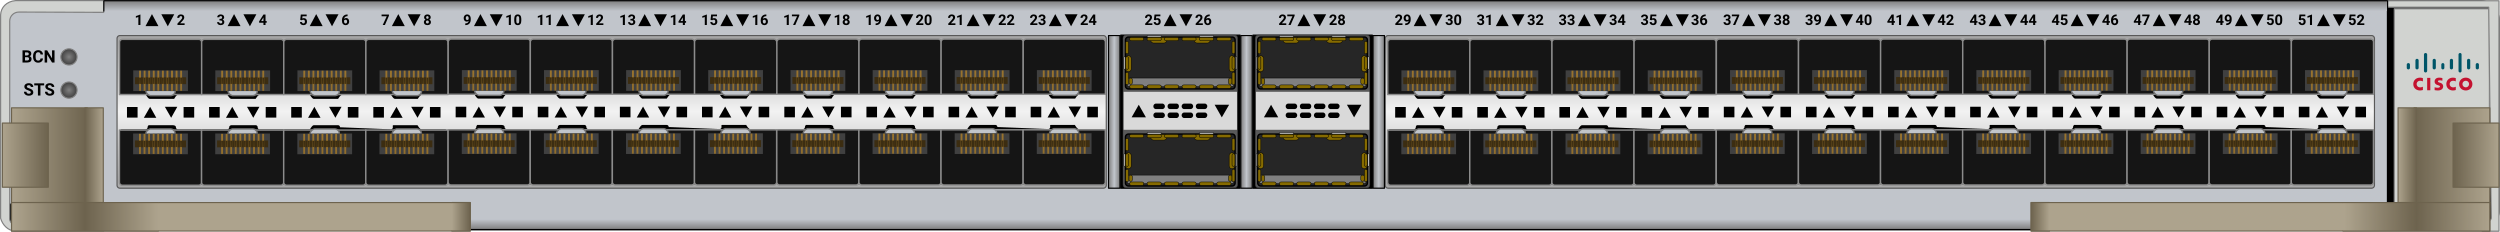 <svg xmlns="http://www.w3.org/2000/svg" xmlns:xlink="http://www.w3.org/1999/xlink" viewBox="0 0 2044 190" fill="#fff" fill-rule="evenodd" stroke="#000" stroke-linecap="round" stroke-linejoin="round" font-family="Roboto" font-size="14" text-anchor="middle"><style><![CDATA[.B{fill:#404040}.C{fill:#3c2d11}.D{fill:url(#I)}.E{fill:url(#J)}.F{fill:#000}.G{stroke:none}.H{fill:#c1c5cb}.I{stroke:#8c8c8c}.J{stroke-width:1.2}.K{fill:#151515}.L{stroke:#737373}.M{stroke-linejoin:miter}.N{fill:url(#D)}.O{fill:url(#E)}.P{stroke-width:.399}.Q{stroke-width:1.198}]]></style><use xlink:href="#n" x=".5" y=".5"/><defs><radialGradient id="A" r="100%" fx="50%" fy="50%" cx="50%" cy="50%"><stop offset="0%" stop-color="gray"/><stop offset="71%" stop-color="#262626"/></radialGradient><linearGradient id="B" x1="50%" y1="0%" x2="50%" y2="100%"><stop offset="0%" stop-color="#7f7f7f"/><stop offset="100%" stop-color="#c1c5cb"/></linearGradient><linearGradient id="C" x1="50%" y1="100%" x2="50%" y2="0%"><stop offset="0%" stop-color="#7f7f7f"/><stop offset="100%" stop-color="#c1c5cb"/></linearGradient><linearGradient id="D" x1="0%" y1="50%" x2="100%" y2="50%"><stop offset="0%" stop-color="#6d634e"/><stop offset="100%" stop-color="#ada38d"/></linearGradient><linearGradient id="E" x1="100%" y1="50%" x2="0%" y2="50%"><stop offset="0%" stop-color="#6d634e"/><stop offset="100%" stop-color="#ada38d"/></linearGradient><linearGradient id="F" x1="0%" y1="50%" x2="100%" y2="50%"><stop offset="0%" stop-color="#ada38d"/><stop offset="1%" stop-color="#ada38d"/><stop offset="50%" stop-color="#6d634e"/><stop offset="100%" stop-color="#ada38d"/></linearGradient><linearGradient id="G" x1="50%" y1="0%" x2="50%" y2="100%"><stop offset="0%" stop-color="#a6a6a6"/><stop offset="1%" stop-color="#a6a6a6"/><stop offset="50%" stop-color="#f2f2f2"/><stop offset="100%" stop-color="#a6a6a6"/></linearGradient><linearGradient id="H" x1="0%" y1="50%" x2="100%" y2="50%"><stop offset="0%" stop-color="#7f7f7f"/><stop offset="1%" stop-color="#7f7f7f"/><stop offset="50%" stop-color="#c1c5cb"/><stop offset="100%" stop-color="#7f7f7f"/></linearGradient><linearGradient id="I" x1="50%" y1="0%" x2="50%" y2="100%"><stop offset="0%" stop-color="#99732d"/><stop offset="1%" stop-color="#99732d"/><stop offset="50%" stop-color="#6b511f"/><stop offset="100%" stop-color="#99732d"/></linearGradient><linearGradient id="J" x1="50%" y1="0%" x2="50%" y2="100%"><stop offset="0%" stop-color="#3c2d11"/><stop offset="1%" stop-color="#3c2d11"/><stop offset="50%" stop-color="#765923"/><stop offset="100%" stop-color="#3c2d11"/></linearGradient><path id="K" d="M62.483 46.035c0-3.653-2.961-6.615-6.615-6.615s-6.615 2.961-6.615 6.615 2.962 6.615 6.615 6.615 6.615-2.962 6.615-6.615z"/><path id="L" d="M97.59 153.37h804a2.4 2.4 0 0 0 2.4-2.4v-120a2.4 2.4 0 0 0-2.4-2.4h-804a2.4 2.4 0 0 0-2.4 2.4v120a2.4 2.4 0 0 0 2.4 2.4z"/><path id="M" d="M905.815 153.37h9.36V28.57h-9.36v124.8z"/><path id="N" d="M149.605 86.978h8.672v8.682h-8.672zm-46.29 0h8.672v8.682h-8.672zm30.96-.175h10.2l-5.04 9-5.16-9zm-17.18 9.023h10.2l-5.04-9-5.16 9z"/><path id="O" d="M164.35 105.84v42.72a2.4 2.4 0 0 1-2.4 2.4h-62.4a2.4 2.4 0 0 1-2.4-2.4v-42.72h67.2zm.074-29.054v-42.72a2.4 2.4 0 0 0-2.4-2.4h-62.4a2.4 2.4 0 0 0-2.4 2.4v42.72h67.2z"/><path id="P" d="M122.195 104.9h16.8c2.4.12 3.96 2.16 3.6 4.32l-24 .48c0-2.4 1.56-4.2 3.6-4.8zm.08-27.173h16.8c2.4-.12 3.96-2.16 3.6-4.32l-24-.48c0 2.4 1.56 4.2 3.6 4.8z"/><path id="Q" d="M108.335 108.66h44.758v16.94h-44.758z"/><path id="R" d="M109.825 114.313h41.76v5.64h-41.76z"/><path id="S" d="M590.015 101.663h19.56c1.68 2.64 2.4 3.36 3.36 3.36h18.96a2.4 2.4 0 0 1 2.4 2.4v40.32a2.4 2.4 0 0 1-2.4 2.4h-263.88a2.4 2.4 0 0 1-2.4-2.4v-40.32a2.4 2.4 0 0 1 2.4-2.4h19.2a1.64 1.64 0 0 0 1.68-1.68c0-.96.96-1.68.72-1.68h19.56c2.04 0 2.88.72 2.88 1.68s.84 1.68 1.56 1.68h40.32a1.64 1.64 0 0 0 1.68-1.68c0-.96.96-1.68 1.92-1.68h19.68a1.64 1.64 0 0 1 1.68 1.68c0 .96.72 1.68 1.56 1.68h41.16c1.68-2.64 2.4-3.36 3.36-3.36h19.56a1.64 1.64 0 0 1 1.68 1.68l41.52 1.68a1.64 1.64 0 0 0 1.68-1.68c0-.96-.36-1.68.6-1.68zm0-21.542h19.8c1.56-2.4 2.4-3.24 3.24-3.24h18.96a2.4 2.4 0 0 0 2.4-2.4v-37.56a2.4 2.4 0 0 0-2.4-2.4h-264a2.4 2.4 0 0 0-2.4 2.4v37.44a2.4 2.4 0 0 0 2.4 2.4h19.44c1.68 2.64 2.4 3.36 3.36 3.36h19.8c1.44-2.4 2.16-3.24 3-3.24h40.56c1.56 2.4 2.4 3.24 3.24 3.24h19.8c1.56-2.4 2.4-3.24 3.24-3.24h41.16c1.56 2.4 2.4 3.24 3.24 3.24h19.8c1.56-2.4 2.4-3.24 3.24-3.24h40.08c1.56 2.4 2.4 3.24 3.24 3.24z"/><path id="T" d="M920.191 153.01h88.733c1.373 0 2.371-1.075 2.371-2.4v-120c0-1.325-.998-2.4-2.371-2.4h-88.733c-1.373 0-2.496 1.075-2.496 2.4v120c0 1.325 1.123 2.4 2.496 2.4z"/><path id="U" d="M919.692 32.194v37.619a2.43 2.43 0 0 0 2.371 2.4h84.864c1.373 0 2.371-1.075 2.371-2.4V32.194c0-1.325-.998-2.4-2.371-2.4h-84.864a2.43 2.43 0 0 0-2.371 2.4zm0 79.336v37.617a2.43 2.43 0 0 0 2.371 2.4h84.864c1.373 0 2.371-1.075 2.371-2.4V111.53c0-1.325-.998-2.4-2.371-2.4h-84.864a2.43 2.43 0 0 0-2.371 2.4z"/><path id="V" d="M978.972 95.972h5.866c1.123-.247 1.872-1.45 1.747-2.687-.25-.904-.874-1.61-1.747-1.791h-5.866c-1.248.247-1.997 1.45-1.747 2.687.125.904.873 1.61 1.747 1.791zm-11.606 0h5.865c1.248-.247 1.997-1.45 1.747-2.687-.125-.904-.873-1.61-1.747-1.791h-5.865c-1.123.247-1.997 1.45-1.747 2.687.25.904.874 1.61 1.747 1.791zm-11.607 0h5.99c1.123-.247 1.872-1.45 1.623-2.687-.125-.904-.749-1.61-1.623-1.791h-5.99c-1.123.247-1.872 1.45-1.622 2.687.125.904.749 1.61 1.622 1.791zm-11.482 0h5.865c1.248-.247 1.997-1.45 1.747-2.687-.25-.904-.873-1.61-1.747-1.791h-5.865c-1.248.247-1.997 1.45-1.747 2.687.125.904.874 1.61 1.747 1.791zm34.694-7.293h5.866c1.123-.247 1.872-1.45 1.747-2.687-.25-.904-.874-1.61-1.747-1.791h-5.866c-1.248.247-1.997 1.45-1.747 2.687.125.904.873 1.61 1.747 1.791zm-11.606 0h5.865c1.248-.247 1.997-1.45 1.747-2.687-.125-.904-.873-1.61-1.747-1.791h-5.865c-1.123.247-1.997 1.45-1.747 2.687.25.904.874 1.61 1.747 1.791zm-11.607 0h5.99c1.123-.247 1.872-1.45 1.623-2.687-.125-.904-.749-1.61-1.623-1.791h-5.99c-1.123.247-1.872 1.45-1.622 2.687.125.904.749 1.61 1.622 1.791zm-11.482 0h5.865c1.248-.247 1.997-1.45 1.747-2.687-.25-.904-.873-1.61-1.747-1.791h-5.865c-1.248.247-1.997 1.45-1.747 2.687.125.904.874 1.61 1.747 1.791zm48.298-3.537h11.856l-5.99 10.313-5.866-10.312zm-67.891 10.313h11.731l-5.866-10.312-5.865 10.313z"/><path id="W" d="M1010.172 56.181c.374 0 .624-.25.624-.588V46.41c0-.325-.25-.587-.624-.587s-.624.25-.624.587v9.184c0 .325.25.588.624.588zm-91.229 0c.25 0 .499-.25.499-.588V46.41c0-.325-.249-.587-.499-.587-.374 0-.624.25-.624.587v9.184c0 .325.25.588.624.588zm61.152-27.094c0 .388.374.704.749.704h10.233c.374 0 .749-.315.749-.704s-.374-.703-.749-.703h-10.233c-.375 0-.749.313-.749.703zm-42.806 0c0 .388.249.704.749.704h10.233c.375 0 .749-.315.749-.704s-.374-.703-.749-.703h-10.233c-.499 0-.749.313-.749.703zm-18.346 106.435c.25 0 .499-.25.499-.588v-9.187c0-.325-.249-.588-.499-.588-.374 0-.624.25-.624.588v9.187c0 .325.25.588.624.588zm91.229 0c.374 0 .624-.25.624-.588v-9.187c0-.325-.25-.588-.624-.588s-.624.25-.624.588v9.187c0 .325.25.588.624.588zm-30.077-27.1c0 .387.374.702.749.702h10.233c.374 0 .749-.312.749-.702s-.374-.704-.749-.704h-10.233c-.375 0-.749.315-.749.704zm-42.806 0c0 .387.249.702.749.702h10.233c.375 0 .749-.312.749-.702s-.374-.704-.749-.704h-10.233c-.499 0-.749.315-.749.704z"/><path id="X" d="M920.69 65.706v2.231c0 1.325.998 2.4 2.371 2.4h83.242a2.43 2.43 0 0 0 2.371-2.4v-2.231a2.43 2.43 0 0 0-2.371-2.4h-83.242c-1.373 0-2.371 1.075-2.371 2.4zm0 79.341v2.225c0 1.325.998 2.4 2.371 2.4h83.242a2.43 2.43 0 0 0 2.371-2.4v-2.225a2.43 2.43 0 0 0-2.371-2.4h-83.242c-1.373 0-2.371 1.075-2.371 2.4z"/><path id="Y" d="M922.063 58.15c1.248 0 2.371-1.05 2.371-2.344v-8.437c0-1.294-1.123-2.344-2.371-2.344s-2.371 1.05-2.371 2.344v8.438c0 1.295 1.123 2.344 2.371 2.344zm1.872 10.313c.749 0 1.373-.63 1.373-1.406v-2.344c0-.775-.624-1.406-1.373-1.406s-1.373.63-1.373 1.406v2.344c0 .775.624 1.406 1.373 1.406zm81.495 0c.749 0 1.373-.63 1.373-1.406v-2.344c0-.775-.624-1.406-1.373-1.406-.873 0-1.498.63-1.498 1.406v2.344c0 .775.624 1.406 1.498 1.406zm1.373-10.312c1.248 0 2.371-1.05 2.371-2.344v-8.437c0-1.294-1.123-2.344-2.371-2.344-1.373 0-2.371 1.05-2.371 2.344v8.438c0 1.295.998 2.344 2.371 2.344zm-30.95-25.781c0 1.295 1.123 2.344 2.371 2.344h8.486c1.248 0 2.247-1.05 2.247-2.344s-.998-2.344-2.247-2.344h-8.486c-1.248 0-2.371 1.05-2.371 2.344zm-35.568 0c0 1.295 1.123 2.344 2.371 2.344h8.487c1.248 0 2.246-1.05 2.246-2.344s-.999-2.344-2.246-2.344h-8.487c-1.248 0-2.371 1.05-2.371 2.344zm-18.221 105.116c1.248 0 2.371-1.05 2.371-2.338v-8.437c0-1.3-1.123-2.35-2.371-2.35s-2.371 1.05-2.371 2.35v8.437c0 1.287 1.123 2.338 2.371 2.338zm1.872 10.312c.749 0 1.373-.625 1.373-1.4v-2.35c0-.775-.624-1.4-1.373-1.4s-1.373.625-1.373 1.4v2.35c0 .775.624 1.4 1.373 1.4zm81.495 0c.749 0 1.373-.625 1.373-1.4v-2.35c0-.775-.624-1.4-1.373-1.4-.873 0-1.498.625-1.498 1.4v2.35c0 .775.624 1.4 1.498 1.4zm1.373-10.312c1.248 0 2.371-1.05 2.371-2.338v-8.437c0-1.3-1.123-2.35-2.371-2.35-1.373 0-2.371 1.05-2.371 2.35v8.437c0 1.287.998 2.338 2.371 2.338zm-30.95-25.78c0 1.294 1.123 2.344 2.371 2.344h8.486c1.248 0 2.247-1.05 2.247-2.344s-.998-2.344-2.247-2.344h-8.486c-1.248 0-2.371 1.05-2.371 2.344zm-35.568 0c0 1.294 1.123 2.344 2.371 2.344h8.487c1.248 0 2.246-1.05 2.246-2.344s-.999-2.344-2.246-2.344h-8.487c-1.248 0-2.371 1.05-2.371 2.344z"/><path id="Z" d="M921.065 68.815c.624 0 1.123-.525 1.123-1.171v-8c0-.647-.499-1.171-1.123-1.171s-1.248.525-1.248 1.171v8c0 .647.624 1.171 1.248 1.171zm0-12.634c.624 0 1.123-.525 1.123-1.172v-8.024c0-.647-.499-1.172-1.123-1.172s-1.248.525-1.248 1.172v8.013c0 .647.624 1.172 1.248 1.172zm0-12.634c.624 0 1.123-.525 1.123-1.171v-8c0-.647-.499-1.172-1.123-1.172s-1.248.525-1.248 1.172v8c0 .647.624 1.171 1.248 1.171zm86.861 25.267c.624 0 1.248-.525 1.248-1.171v-8c0-.647-.624-1.171-1.248-1.171s-1.123.525-1.123 1.171v8c0 .647.499 1.171 1.123 1.171zm0-12.634c.624 0 1.248-.525 1.248-1.172v-8.024c0-.647-.624-1.172-1.248-1.172s-1.123.525-1.123 1.172v8.013c0 .647.499 1.172 1.123 1.172zm0-12.634c.624 0 1.248-.525 1.248-1.171v-8c0-.647-.624-1.172-1.248-1.172s-1.123.525-1.123 1.172v8c0 .647.499 1.171 1.123 1.171zm-84.864-12.116c0 .775.624 1.406 1.373 1.406h8.861c.749 0 1.373-.63 1.373-1.406s-.624-1.406-1.373-1.406h-8.861c-.749 0-1.373.63-1.373 1.406zm14.227 0c0 .775.624 1.406 1.373 1.406h8.861c.874 0 1.498-.63 1.498-1.406s-.624-1.406-1.498-1.406h-8.861c-.749 0-1.373.63-1.373 1.406zm14.227 0c0 .775.624 1.406 1.498 1.406h8.861c.749 0 1.373-.63 1.373-1.406s-.624-1.406-1.373-1.406h-8.861c-.874 0-1.498.63-1.498 1.406zm14.352 0c0 .775.624 1.406 1.373 1.406h8.861c.749 0 1.373-.63 1.373-1.406s-.624-1.406-1.373-1.406h-8.861c-.749 0-1.373.63-1.373 1.406zm14.227 0c0 .775.624 1.406 1.373 1.406h8.985c.749 0 1.373-.63 1.373-1.406s-.624-1.406-1.373-1.406h-8.985c-.749 0-1.373.63-1.373 1.406zm14.227 0c0 .775.624 1.406 1.498 1.406h8.861c.749 0 1.373-.63 1.373-1.406s-.624-1.406-1.373-1.406h-8.861c-.874 0-1.498.63-1.498 1.406zm-71.261 38.906c0 .775.624 1.406 1.373 1.406h8.861c.749 0 1.373-.63 1.373-1.406s-.624-1.406-1.373-1.406h-8.861c-.749 0-1.373.63-1.373 1.406zm14.227 0c0 .775.624 1.406 1.373 1.406h8.861c.874 0 1.498-.63 1.498-1.406s-.624-1.406-1.498-1.406h-8.861c-.749 0-1.373.63-1.373 1.406zm14.227 0c0 .775.624 1.406 1.498 1.406h8.861c.749 0 1.373-.63 1.373-1.406s-.624-1.406-1.373-1.406h-8.861c-.874 0-1.498.63-1.498 1.406zm14.352 0c0 .775.624 1.406 1.373 1.406h8.861c.749 0 1.373-.63 1.373-1.406s-.624-1.406-1.373-1.406h-8.861c-.749 0-1.373.63-1.373 1.406zm14.227 0c0 .775.624 1.406 1.373 1.406h8.985c.749 0 1.373-.63 1.373-1.406s-.624-1.406-1.373-1.406h-8.985c-.749 0-1.373.63-1.373 1.406zm14.227 0c0 .775.624 1.406 1.498 1.406h8.861c.749 0 1.373-.63 1.373-1.406s-.624-1.406-1.373-1.406h-8.861c-.874 0-1.498.63-1.498 1.406zm-73.257 77.81c.624 0 1.123-.525 1.123-1.163v-8c0-.65-.499-1.175-1.123-1.175s-1.248.525-1.248 1.175v8c0 .625.624 1.163 1.248 1.163zm0-12.625c.624 0 1.123-.525 1.123-1.175v-8c0-.65-.499-1.175-1.123-1.175s-1.248.525-1.248 1.175v8c0 .65.624 1.175 1.248 1.175zm0-12.638c.624 0 1.123-.528 1.123-1.175v-8c0-.647-.499-1.173-1.123-1.173s-1.248.525-1.248 1.173v8c0 .646.624 1.175 1.248 1.175zm86.861 25.262c.624 0 1.248-.525 1.248-1.163v-8c0-.65-.624-1.175-1.248-1.175s-1.123.525-1.123 1.175v8c0 .625.499 1.163 1.123 1.163zm0-12.625c.624 0 1.248-.525 1.248-1.175v-8c0-.65-.624-1.175-1.248-1.175s-1.123.525-1.123 1.175v8c0 .65.499 1.175 1.123 1.175zm0-12.638c.624 0 1.248-.528 1.248-1.175v-8c0-.647-.624-1.173-1.248-1.173s-1.123.525-1.123 1.173v8c0 .646.499 1.175 1.123 1.175zm-84.864-12.118c0 .775.624 1.406 1.373 1.406h8.861c.749 0 1.373-.63 1.373-1.406s-.624-1.406-1.373-1.406h-8.861c-.749 0-1.373.63-1.373 1.406zm14.227 0c0 .775.624 1.406 1.373 1.406h8.861c.874 0 1.498-.63 1.498-1.406s-.624-1.406-1.498-1.406h-8.861c-.749 0-1.373.63-1.373 1.406zm14.227 0c0 .775.624 1.406 1.498 1.406h8.861c.749 0 1.373-.63 1.373-1.406s-.624-1.406-1.373-1.406h-8.861c-.874 0-1.498.63-1.498 1.406zm14.352 0c0 .775.624 1.406 1.373 1.406h8.861c.749 0 1.373-.63 1.373-1.406s-.624-1.406-1.373-1.406h-8.861c-.749 0-1.373.63-1.373 1.406zm14.227 0c0 .775.624 1.406 1.373 1.406h8.985c.749 0 1.373-.63 1.373-1.406s-.624-1.406-1.373-1.406h-8.985c-.749 0-1.373.63-1.373 1.406zm14.227 0c0 .775.624 1.406 1.498 1.406h8.861c.749 0 1.373-.63 1.373-1.406s-.624-1.406-1.373-1.406h-8.861c-.874 0-1.498.63-1.498 1.406zm-71.261 38.905c0 .775.624 1.412 1.373 1.412h8.861c.749 0 1.373-.625 1.373-1.412s-.624-1.4-1.373-1.4h-8.861c-.749 0-1.373.625-1.373 1.4zm14.227 0c0 .775.624 1.412 1.373 1.412h8.861c.874 0 1.498-.625 1.498-1.412s-.624-1.4-1.498-1.4h-8.861c-.749 0-1.373.625-1.373 1.4zm14.227 0c0 .775.624 1.412 1.498 1.412h8.861c.749 0 1.373-.625 1.373-1.412s-.624-1.4-1.373-1.4h-8.861c-.874 0-1.498.625-1.498 1.4zm14.352 0c0 .775.624 1.412 1.373 1.412h8.861c.749 0 1.373-.625 1.373-1.412s-.624-1.4-1.373-1.4h-8.861c-.749 0-1.373.625-1.373 1.4zm14.227 0c0 .775.624 1.412 1.373 1.412h8.985c.749 0 1.373-.625 1.373-1.412s-.624-1.4-1.373-1.4h-8.985c-.749 0-1.373.625-1.373 1.4zm14.227 0c0 .775.624 1.412 1.498 1.412h8.861c.749 0 1.373-.625 1.373-1.412s-.624-1.4-1.373-1.4h-8.861c-.874 0-1.498.625-1.498 1.4z"/><path id="a" d="M1976.974 48.853c0-.696-.622-1.261-1.369-1.261a1.3 1.3 0 0 0-1.245 1.261v6.129a1.3 1.3 0 0 0 1.245 1.264c.747 0 1.369-.565 1.369-1.264v-6.129z"/><path id="b" d="M2005.105 48.853a1.3 1.3 0 0 0-1.245-1.261c-.747 0-1.369.565-1.369 1.261v6.129c0 .7.622 1.264 1.369 1.264a1.3 1.3 0 0 0 1.245-1.264v-6.129z"/><path id="c" d="M24.667 74.995q0-.581-.41-.892-.41-.311-1.477-.656-1.066-.345-1.688-.68-1.695-.916-1.695-2.468 0-.807.455-1.439.455-.632 1.306-.988.851-.355 1.911-.355 1.066 0 1.9.386.834.386 1.295 1.09.461.704.461 1.6h-2.051q0-.684-.431-1.063-.431-.379-1.21-.379-.752 0-1.169.318-.417.318-.417.837 0 .485.489.813.489.328 1.439.615 1.75.526 2.55 1.306.8.779.8 1.941 0 1.292-.978 2.027-.978.735-2.632.735-1.148 0-2.092-.42-.943-.42-1.439-1.152-.496-.731-.496-1.695h2.058q0 1.647 1.969 1.647.731 0 1.142-.297.41-.297.41-.831z"/><path id="d" d="M114.309 11.397v8.543h-1.693v-6.527l-2.021.627v-1.377l3.533-1.266h.182z"/><path id="e" d="M150.428 18.574v1.365h-5.848v-1.16l2.76-2.941q.568-.621.841-1.084.272-.463.272-.879 0-.568-.287-.894-.287-.325-.82-.325-.574 0-.905.396-.331.396-.331 1.04h-1.699q0-.779.372-1.424.372-.645 1.052-1.011.68-.366 1.541-.366 1.318 0 2.048.633.729.633.729 1.787 0 .633-.328 1.289-.328.656-1.125 1.529l-1.939 2.045h3.668z"/><path id="f" d="M178.918 16.248v-1.324h.902q.645 0 .955-.322.311-.322.311-.855 0-.516-.308-.803-.308-.287-.847-.287-.486 0-.814.267-.328.267-.328.694h-1.693q0-.668.36-1.198.36-.53 1.008-.829.647-.299 1.427-.299 1.354 0 2.121.647.768.647.768 1.784 0 .586-.357 1.078-.357.492-.937.756.721.258 1.075.773.354.516.354 1.219 0 1.137-.829 1.822-.829.686-2.194.686-1.277 0-2.089-.674-.812-.674-.812-1.781h1.693q0 .48.36.785.36.305.888.305.604 0 .946-.319.343-.319.343-.847 0-1.277-1.406-1.277h-.896z"/><path id="g" d="M216.59 11.408v5.32h.967v1.365h-.967v1.846h-1.693v-1.846h-3.498l-.076-1.066 3.557-5.619h1.711zm-1.805 2.502l-1.775 2.818h1.887v-3.012l-.111.193z"/><path id="h" d="M246.294 16.078l-1.348-.334.492-4.336h4.781v1.412h-3.393l-.211 1.834q.604-.322 1.283-.322 1.219 0 1.91.756.691.756.691 2.115 0 .826-.349 1.479-.349.653-.999 1.014-.65.36-1.535.36-.773 0-1.436-.313-.662-.313-1.046-.882-.384-.568-.407-1.295h1.676q.053.533.372.829.319.296.835.296.574 0 .885-.413.311-.413.311-1.169 0-.727-.357-1.113-.357-.387-1.014-.387-.604 0-.979.316l-.164.152z"/><path id="i" d="M283.393 11.32h.281v1.395h-.164q-1.148.018-1.849.598-.7.58-.841 1.611.68-.691 1.717-.691 1.113 0 1.77.797.656.797.656 2.098 0 .832-.36 1.506-.36.674-1.02 1.049-.659.375-1.491.375-1.348 0-2.177-.937-.829-.937-.829-2.502v-.609q0-1.389.524-2.452.524-1.063 1.506-1.646.981-.583 2.276-.589zm-1.371 4.271q-.41 0-.744.214-.334.214-.492.565v.516q0 .85.334 1.327.334.478.938.478.545 0 .882-.431.337-.431.337-1.116 0-.697-.34-1.125-.34-.428-.914-.428z"/><path id="j" d="M317.496 11.408v.949l-3.299 7.582h-1.787l3.305-7.16h-4.242v-1.371h6.023z"/><path id="k" d="M351.641 13.676q0 .621-.311 1.102-.311.48-.855.768.621.299.984.823.363.524.363 1.233 0 1.137-.773 1.796-.773.659-2.104.659-1.33 0-2.109-.662-.779-.662-.779-1.793 0-.709.363-1.236.363-.527.979-.82-.545-.287-.853-.768-.308-.48-.308-1.102 0-1.09.727-1.737.727-.647 1.975-.647 1.242 0 1.972.642.729.642.729 1.743zm-1.518 3.803q0-.557-.322-.891-.322-.334-.867-.334-.539 0-.861.331-.322.331-.322.894 0 .545.316.879.316.334.879.334.551 0 .864-.322.313-.322.313-.891zm-.176-3.721q0-.498-.264-.8-.264-.302-.744-.302-.475 0-.738.293-.264.293-.264.809 0 .51.264.82.264.311.744.311.48 0 .741-.311.261-.311.261-.82z"/><path id="l" d="M382.656 16.529q-.662.65-1.547.65-1.131 0-1.811-.776-.68-.776-.68-2.095 0-.838.366-1.538.366-.7 1.022-1.09.656-.39 1.477-.39.844 0 1.5.422.656.422 1.02 1.213.363.791.369 1.811v.627q0 2.133-1.061 3.352-1.061 1.219-3.006 1.301l-.416.006v-1.412l.375-.006q2.209-.1 2.391-2.074zm-1.131-.645q.41 0 .706-.211.296-.211.448-.51v-.697q0-.861-.328-1.336-.328-.475-.879-.475-.51 0-.838.466-.328.466-.328 1.169 0 .697.319 1.146.319.448.899.448z"/><path id="m" d="M425.708 14.842v1.57q0 1.77-.732 2.707-.732.938-2.145.938-1.395 0-2.133-.92-.738-.92-.756-2.637v-1.57q0-1.787.741-2.713.741-.926 2.136-.926 1.395 0 2.133.917.738.917.756 2.634zm-1.693 1.875v-2.027q0-1.061-.29-1.544-.29-.483-.905-.483-.598 0-.882.46-.284.46-.302 1.438v2.074q0 1.043.284 1.55.284.507.911.507.621 0 .896-.486.275-.486.287-1.488z"/></defs><symbol id="n" overflow="visible"><g stroke-width=".96"><path d="M17.64 187.32h2010c8.4 0 15-6.72 15-15V15.12c0-8.4-6.72-15-15-15h-2010c-8.4 0-15 6.72-15 15v157.2a15.01 15.01 0 0 0 15 15z" class="H M"/><path d="M21.596 182.9h-14.4v-16.44h14.4v16.44zm1929.869 4.22h86.4V4.72h-86.4v182.4z" class="F"/><path d="M1957.065 173.52h77.76V6.72h-77.76v166.8z" fill="#d1d3d0" class="I"/><g stroke="gray"><g fill="url(#A)"><use xlink:href="#K"/><use xlink:href="#K" y="27.124"/></g><path d="M2034.865 179.64h-6.6l.72 8.88h13.68V.12h-91.2V5.4h82.8l2.04 171.84c.12 1.2-.48 2.4-1.44 2.4zM84.24 9.6V0h-72C4.8.6.24 5.64 0 11.64v166.32c1.68 5.64 6 9.96 11.52 10.44h72.72v-5.28h-72c-2.64 0-4.8-2.04-4.8-4.8V16.8c0-4.2 3.36-7.44 7.56-7.44l69.12.24z" fill="#d1d3d0" class="M"/></g><path d="M1951.609 8.524v-8.4H84.409v8.4" fill="url(#B)"/><path d="M1951.609 178.76v8.4H84.409v-8.4" fill="url(#C)"/><g stroke="#6d634e"><path d="M2035.165 87.664h-61.92v77.4h61.92v-77.4z" class="N"/><path d="M1960.165 87.664h15v77.4h-15v-77.4z" class="O"/><path d="M1660.165 188.4h375v-23.28h-375v23.28z" fill="#ada38d"/><path d="M1915.165 188.4h120v-23.28h-120" fill="url(#F)"/><g class="N"><path d="M1675.165 165.09h-15v23.28h15"/><path d="M2042.665 100.13h-37.56v52.44h37.56v-52.44z"/></g><path d="M8.94 87.664h61.92v77.4H8.94v-77.4z" class="O"/><path d="M83.94 87.664h-15v77.4h15v-77.4z" class="N"/><path d="M383.945 188.4h-375v-23.28h375v23.28z" fill="#ada38d"/><path d="M128.945 188.4h-120v-23.28h120" fill="url(#F)"/><g class="O"><path d="M368.945 165.09h15v23.28h-15"/><path d="M1.44 100.13H39v52.44H1.44v-52.44z"/></g></g><path d="M915.815 153.37h97.56V28.21h-97.56v125.16zm108.15 0h97.56V28.21h-97.56v125.16z" class="F"/><g stroke="#595959" fill="url(#G)"><use xlink:href="#L"/><use xlink:href="#L" x="1036.875"/></g><g fill="url(#H)"><use xlink:href="#M"/><use xlink:href="#M" x="108.15"/><use xlink:href="#M" x="216.25"/></g></g><g class="F G"><path d="M321.291 101.87h19.56c1.68 2.64 2.4 3.36 3.36 3.36h18.96a2.4 2.4 0 0 1 2.4 2.4v40.32a2.4 2.4 0 0 1-2.4 2.4H99.291a2.4 2.4 0 0 1-2.4-2.4v-40.32a2.4 2.4 0 0 1 2.4-2.4h19.2a1.64 1.64 0 0 0 1.68-1.68c0-.96.96-1.68.72-1.68h19.56c2.04 0 2.88.72 2.88 1.68s.84 1.68 1.56 1.68h40.32a1.64 1.64 0 0 0 1.68-1.68c0-.96.96-1.68 1.92-1.68h19.68a1.64 1.64 0 0 1 1.68 1.68c0 .96.72 1.68 1.56 1.68h41.16c1.68-2.64 2.4-3.36 3.36-3.36h19.56a1.64 1.64 0 0 1 1.68 1.68l41.52 1.68a1.64 1.64 0 0 0 1.68-1.68c0-.96-.36-1.68.6-1.68zm0-21.542h19.8c1.56-2.4 2.4-3.24 3.24-3.24h18.96a2.4 2.4 0 0 0 2.4-2.4v-37.56a2.4 2.4 0 0 0-2.4-2.4h-264a2.4 2.4 0 0 0-2.4 2.4v37.44a2.4 2.4 0 0 0 2.4 2.4h19.44c1.68 2.64 2.4 3.36 3.36 3.36h19.8c1.44-2.4 2.16-3.24 3-3.24h40.56c1.56 2.4 2.4 3.24 3.24 3.24h19.8c1.56-2.4 2.4-3.24 3.24-3.24h41.16c1.56 2.4 2.4 3.24 3.24 3.24h19.8c1.56-2.4 2.4-3.24 3.24-3.24h40.08c1.56 2.4 2.4 3.24 3.24 3.24z"/><use xlink:href="#N"/></g><g class="J"><use xlink:href="#O" class="I K"/><use xlink:href="#P" class="H L"/></g><g class="G"><use xlink:href="#Q" class="B"/><use xlink:href="#R" class="C"/><path d="M113.145 108.931h1.549v16.435h-1.549zm3.73 0h1.549v16.435h-1.549zm3.73 0h1.549v16.435h-1.549zm3.73 0h1.549v16.435h-1.549zm3.74 0h1.549v16.435h-1.549zm3.73 0h1.549v16.435h-1.549zm3.73 0h1.549v16.435h-1.549zm3.73 0h1.549v16.435h-1.549zm3.73 0h1.549v16.435h-1.549zm3.74 0h1.549v16.435h-1.549z" class="D"/><path d="M113.145 114.577h1.549v5.164h-1.549zm3.73 0h1.549v5.164h-1.549zm3.73 0h1.549v5.164h-1.549zm3.73 0h1.549v5.164h-1.549zm3.74 0h1.549v5.164h-1.549zm3.73 0h1.549v5.164h-1.549zm3.73 0h1.549v5.164h-1.549zm3.73 0h1.549v5.164h-1.549zm3.73 0h1.549v5.164h-1.549zm3.74 0h1.549v5.164h-1.549z" class="E"/><use xlink:href="#Q" x="0.08" y="-51.637" class="B"/><use xlink:href="#R" x="0.08" y="-51.637" class="C"/><path d="M113.225 57.294h1.549v16.435h-1.549zm3.73 0h1.549v16.435h-1.549zm3.73 0h1.549v16.435h-1.549zm3.73 0h1.549v16.435h-1.549zm3.74 0h1.549v16.435h-1.549zm3.73 0h1.549v16.435h-1.549zm3.73 0h1.549v16.435h-1.549zm3.73 0h1.549v16.435h-1.549zm3.73 0h1.549v16.435h-1.549zm3.74 0h1.549v16.435h-1.549z" class="D"/><path d="M113.225 62.94h1.549v5.164h-1.549zm3.73 0h1.549v5.164h-1.549zm3.73 0h1.549v5.164h-1.549zm3.73 0h1.549v5.164h-1.549zm3.74 0h1.549v5.164h-1.549zm3.73 0h1.549v5.164h-1.549zm3.73 0h1.549v5.164h-1.549zm3.73 0h1.549v5.164h-1.549zm3.73 0h1.549v5.164h-1.549zm3.74 0h1.549v5.164h-1.549z" class="E"/><use xlink:href="#N" x="67.135" class="F"/></g><g class="J"><use xlink:href="#O" x="67.135" class="I K"/><use xlink:href="#P" x="67.135" class="H L"/></g><g class="G"><path d="M175.47 108.66h44.758v16.94H175.47z" class="B"/><use xlink:href="#R" x="67.135" class="C"/><path d="M180.28 108.931h1.549v16.435h-1.549zm3.73 0h1.549v16.435h-1.549zm3.73 0h1.549v16.435h-1.549zm3.73 0h1.549v16.435h-1.549zm3.74 0h1.549v16.435h-1.549zm3.73 0h1.549v16.435h-1.549zm3.73 0h1.549v16.435h-1.549zm3.73 0h1.549v16.435H206.4zm3.73 0h1.549v16.435h-1.549zm3.74 0h1.549v16.435h-1.549z" class="D"/><path d="M180.28 114.577h1.549v5.164h-1.549zm3.73 0h1.549v5.164h-1.549zm3.73 0h1.549v5.164h-1.549zm3.73 0h1.549v5.164h-1.549zm3.74 0h1.549v5.164h-1.549zm3.73 0h1.549v5.164h-1.549zm3.73 0h1.549v5.164h-1.549zm3.73 0h1.549v5.164H206.4zm3.73 0h1.549v5.164h-1.549zm3.74 0h1.549v5.164h-1.549z" class="E"/><path d="M175.55 57.023h44.758v16.94H175.55z" class="B"/><use xlink:href="#R" x="67.215" y="-51.637" class="C"/><path d="M180.36 57.294h1.549v16.435h-1.549zm3.73 0h1.549v16.435h-1.549zm3.73 0h1.549v16.435h-1.549zm3.73 0h1.549v16.435h-1.549zm3.74 0h1.549v16.435h-1.549zm3.73 0h1.549v16.435h-1.549zm3.73 0h1.549v16.435h-1.549zm3.73 0h1.549v16.435h-1.549zm3.73 0h1.549v16.435h-1.549zm3.74 0h1.549v16.435h-1.549z" class="D"/><path d="M180.36 62.94h1.549v5.164h-1.549zm3.73 0h1.549v5.164h-1.549zm3.73 0h1.549v5.164h-1.549zm3.73 0h1.549v5.164h-1.549zm3.74 0h1.549v5.164h-1.549zm3.73 0h1.549v5.164h-1.549zm3.73 0h1.549v5.164h-1.549zm3.73 0h1.549v5.164h-1.549zm3.73 0h1.549v5.164h-1.549zm3.74 0h1.549v5.164h-1.549z" class="E"/><use xlink:href="#N" x="134.275" class="F"/></g><g class="J"><use xlink:href="#O" x="134.275" class="I K"/><use xlink:href="#P" x="134.275" class="H L"/></g><g class="G"><path d="M242.61 108.66h44.758v16.94H242.61z" class="B"/><path d="M244.1 114.313h41.76v5.64H244.1z" class="C"/><path d="M247.42 108.931h1.549v16.435h-1.549zm3.73 0h1.549v16.435h-1.549zm3.73 0h1.549v16.435h-1.549zm3.73 0h1.549v16.435h-1.549zm3.74 0h1.549v16.435h-1.549zm3.73 0h1.549v16.435h-1.549zm3.73 0h1.549v16.435h-1.549zm3.73 0h1.549v16.435h-1.549zm3.73 0h1.549v16.435h-1.549zm3.74 0h1.549v16.435h-1.549z" class="D"/><path d="M247.42 114.577h1.549v5.164h-1.549zm3.73 0h1.549v5.164h-1.549zm3.73 0h1.549v5.164h-1.549zm3.73 0h1.549v5.164h-1.549zm3.74 0h1.549v5.164h-1.549zm3.73 0h1.549v5.164h-1.549zm3.73 0h1.549v5.164h-1.549zm3.73 0h1.549v5.164h-1.549zm3.73 0h1.549v5.164h-1.549zm3.74 0h1.549v5.164h-1.549z" class="E"/><path d="M242.69 57.023h44.758v16.94H242.69z" class="B"/><use xlink:href="#R" x="134.355" y="-51.637" class="C"/><path d="M247.5 57.294h1.549v16.435H247.5zm3.73 0h1.549v16.435h-1.549zm3.73 0h1.549v16.435h-1.549zm3.73 0h1.549v16.435h-1.549zm3.74 0h1.549v16.435h-1.549zm3.73 0h1.549v16.435h-1.549zm3.73 0h1.549v16.435h-1.549zm3.73 0h1.549v16.435h-1.549zm3.73 0h1.549v16.435h-1.549zm3.74 0h1.549v16.435h-1.549z" class="D"/><path d="M247.5 62.94h1.549v5.164H247.5zm3.73 0h1.549v5.164h-1.549zm3.73 0h1.549v5.164h-1.549zm3.73 0h1.549v5.164h-1.549zm3.74 0h1.549v5.164h-1.549zm3.73 0h1.549v5.164h-1.549zm3.73 0h1.549v5.164h-1.549zm3.73 0h1.549v5.164h-1.549zm3.73 0h1.549v5.164h-1.549zm3.74 0h1.549v5.164h-1.549z" class="E"/><use xlink:href="#N" x="201.41" class="F"/></g><g class="J"><use xlink:href="#O" x="201.41" class="I K"/><use xlink:href="#P" x="201.41" class="H L"/></g><g class="G"><use xlink:href="#Q" x="201.41" class="B"/><use xlink:href="#R" x="201.41" class="C"/><path d="M314.555 108.931h1.549v16.435h-1.549zm3.73 0h1.549v16.435h-1.549zm3.73 0h1.549v16.435h-1.549zm3.73 0h1.549v16.435h-1.549zm3.74 0h1.549v16.435h-1.549zm3.73 0h1.549v16.435h-1.549zm3.73 0h1.549v16.435h-1.549zm3.73 0h1.549v16.435h-1.549zm3.73 0h1.549v16.435h-1.549zm3.74 0h1.549v16.435h-1.549z" class="D"/><path d="M314.555 114.577h1.549v5.164h-1.549zm3.73 0h1.549v5.164h-1.549zm3.73 0h1.549v5.164h-1.549zm3.73 0h1.549v5.164h-1.549zm3.74 0h1.549v5.164h-1.549zm3.73 0h1.549v5.164h-1.549zm3.73 0h1.549v5.164h-1.549zm3.73 0h1.549v5.164h-1.549zm3.73 0h1.549v5.164h-1.549zm3.74 0h1.549v5.164h-1.549z" class="E"/><use xlink:href="#Q" x="201.49" y="-51.637" class="B"/><use xlink:href="#R" x="201.49" y="-51.637" class="C"/><path d="M314.635 57.294h1.549v16.435h-1.549zm3.73 0h1.549v16.435h-1.549zm3.73 0h1.549v16.435h-1.549zm3.73 0h1.549v16.435h-1.549zm3.74 0h1.549v16.435h-1.549zm3.73 0h1.549v16.435h-1.549zm3.73 0h1.549v16.435h-1.549zm3.73 0h1.549v16.435h-1.549zm3.73 0h1.549v16.435h-1.549zm3.74 0h1.549v16.435h-1.549z" class="D"/><path d="M314.635 62.94h1.549v5.164h-1.549zm3.73 0h1.549v5.164h-1.549zm3.73 0h1.549v5.164h-1.549zm3.73 0h1.549v5.164h-1.549zm3.74 0h1.549v5.164h-1.549zm3.73 0h1.549v5.164h-1.549zm3.73 0h1.549v5.164h-1.549zm3.73 0h1.549v5.164h-1.549zm3.73 0h1.549v5.164h-1.549zm3.74 0h1.549v5.164h-1.549z" class="E"/><g class="F"><use xlink:href="#S"/><use xlink:href="#N" x="268.724" y="-0.207"/></g></g><g class="J"><use xlink:href="#O" x="268.724" y="-0.207" class="I K"/><use xlink:href="#P" x="268.724" y="-0.207" class="H L"/></g><g class="G"><use xlink:href="#Q" x="268.724" y="-0.207" class="B"/><use xlink:href="#R" x="268.724" y="-0.207" class="C"/><path d="M381.869 108.724h1.549v16.435h-1.549zm3.73 0h1.549v16.435h-1.549zm3.73 0h1.549v16.435h-1.549zm3.73 0h1.549v16.435h-1.549zm3.74 0h1.549v16.435h-1.549zm3.73 0h1.549v16.435h-1.549zm3.73 0h1.549v16.435h-1.549zm3.73 0h1.549v16.435h-1.549zm3.73 0h1.549v16.435h-1.549zm3.74 0h1.549v16.435h-1.549z" class="D"/><path d="M381.869 114.37h1.549v5.164h-1.549zm3.73 0h1.549v5.164h-1.549zm3.73 0h1.549v5.164h-1.549zm3.73 0h1.549v5.164h-1.549zm3.74 0h1.549v5.164h-1.549zm3.73 0h1.549v5.164h-1.549zm3.73 0h1.549v5.164h-1.549zm3.73 0h1.549v5.164h-1.549zm3.73 0h1.549v5.164h-1.549zm3.74 0h1.549v5.164h-1.549z" class="E"/><use xlink:href="#Q" x="268.804" y="-51.844" class="B"/><use xlink:href="#R" x="268.804" y="-51.844" class="C"/><path d="M381.949 57.087h1.549v16.435h-1.549zm3.73 0h1.549v16.435h-1.549zm3.73 0h1.549v16.435h-1.549zm3.73 0h1.549v16.435h-1.549zm3.74 0h1.549v16.435h-1.549zm3.73 0h1.549v16.435h-1.549zm3.73 0h1.549v16.435h-1.549zm3.73 0h1.549v16.435h-1.549zm3.73 0h1.549v16.435h-1.549zm3.74 0h1.549v16.435h-1.549z" class="D"/><path d="M381.949 62.733h1.549v5.164h-1.549zm3.73 0h1.549v5.164h-1.549zm3.73 0h1.549v5.164h-1.549zm3.73 0h1.549v5.164h-1.549zm3.74 0h1.549v5.164h-1.549zm3.73 0h1.549v5.164h-1.549zm3.73 0h1.549v5.164h-1.549zm3.73 0h1.549v5.164h-1.549zm3.73 0h1.549v5.164h-1.549zm3.74 0h1.549v5.164h-1.549z" class="E"/><use xlink:href="#N" x="335.859" y="-0.207" class="F"/></g><g class="J"><use xlink:href="#O" x="335.859" y="-0.207" class="I K"/><use xlink:href="#P" x="335.859" y="-0.207" class="H L"/></g><g class="G"><use xlink:href="#Q" x="335.859" y="-0.207" class="B"/><use xlink:href="#R" x="335.859" y="-0.207" class="C"/><path d="M449.004 108.724h1.549v16.435h-1.549zm3.73 0h1.549v16.435h-1.549zm3.73 0h1.549v16.435h-1.549zm3.73 0h1.549v16.435h-1.549zm3.74 0h1.549v16.435h-1.549zm3.73 0h1.549v16.435h-1.549zm3.73 0h1.549v16.435h-1.549zm3.73 0h1.549v16.435h-1.549zm3.73 0h1.549v16.435h-1.549zm3.74 0h1.549v16.435h-1.549z" class="D"/><path d="M449.004 114.37h1.549v5.164h-1.549zm3.73 0h1.549v5.164h-1.549zm3.73 0h1.549v5.164h-1.549zm3.73 0h1.549v5.164h-1.549zm3.74 0h1.549v5.164h-1.549zm3.73 0h1.549v5.164h-1.549zm3.73 0h1.549v5.164h-1.549zm3.73 0h1.549v5.164h-1.549zm3.73 0h1.549v5.164h-1.549zm3.74 0h1.549v5.164h-1.549z" class="E"/><use xlink:href="#Q" x="335.939" y="-51.844" class="B"/><use xlink:href="#R" x="335.939" y="-51.844" class="C"/><path d="M449.084 57.087h1.549v16.435h-1.549zm3.73 0h1.549v16.435h-1.549zm3.73 0h1.549v16.435h-1.549zm3.73 0h1.549v16.435h-1.549zm3.74 0h1.549v16.435h-1.549zm3.73 0h1.549v16.435h-1.549zm3.73 0h1.549v16.435h-1.549zm3.73 0h1.549v16.435h-1.549zm3.73 0h1.549v16.435h-1.549zm3.74 0h1.549v16.435h-1.549z" class="D"/><path d="M449.084 62.733h1.549v5.164h-1.549zm3.73 0h1.549v5.164h-1.549zm3.73 0h1.549v5.164h-1.549zm3.73 0h1.549v5.164h-1.549zm3.74 0h1.549v5.164h-1.549zm3.73 0h1.549v5.164h-1.549zm3.73 0h1.549v5.164h-1.549zm3.73 0h1.549v5.164h-1.549zm3.73 0h1.549v5.164h-1.549zm3.74 0h1.549v5.164h-1.549z" class="E"/><use xlink:href="#N" x="402.999" y="-0.207" class="F"/></g><g class="J"><use xlink:href="#O" x="402.999" y="-0.207" class="I K"/><use xlink:href="#P" x="402.999" y="-0.207" class="H L"/></g><g class="G"><use xlink:href="#Q" x="402.999" y="-0.207" class="B"/><use xlink:href="#R" x="402.999" y="-0.207" class="C"/><path d="M516.144 108.724h1.549v16.435h-1.549zm3.73 0h1.549v16.435h-1.549zm3.73 0h1.549v16.435h-1.549zm3.73 0h1.549v16.435h-1.549zm3.74 0h1.549v16.435h-1.549zm3.73 0h1.549v16.435h-1.549zm3.73 0h1.549v16.435h-1.549zm3.73 0h1.549v16.435h-1.549zm3.73 0h1.549v16.435h-1.549zm3.74 0h1.549v16.435h-1.549z" class="D"/><path d="M516.144 114.37h1.549v5.164h-1.549zm3.73 0h1.549v5.164h-1.549zm3.73 0h1.549v5.164h-1.549zm3.73 0h1.549v5.164h-1.549zm3.74 0h1.549v5.164h-1.549zm3.73 0h1.549v5.164h-1.549zm3.73 0h1.549v5.164h-1.549zm3.73 0h1.549v5.164h-1.549zm3.73 0h1.549v5.164h-1.549zm3.74 0h1.549v5.164h-1.549z" class="E"/><use xlink:href="#Q" x="403.079" y="-51.844" class="B"/><use xlink:href="#R" x="403.079" y="-51.844" class="C"/><path d="M516.224 57.087h1.549v16.435h-1.549zm3.73 0h1.549v16.435h-1.549zm3.73 0h1.549v16.435h-1.549zm3.73 0h1.549v16.435h-1.549zm3.74 0h1.549v16.435h-1.549zm3.73 0h1.549v16.435h-1.549zm3.73 0h1.549v16.435h-1.549zm3.73 0h1.549v16.435h-1.549zm3.73 0h1.549v16.435h-1.549zm3.74 0h1.549v16.435h-1.549z" class="D"/><path d="M516.224 62.733h1.549v5.164h-1.549zm3.73 0h1.549v5.164h-1.549zm3.73 0h1.549v5.164h-1.549zm3.73 0h1.549v5.164h-1.549zm3.74 0h1.549v5.164h-1.549zm3.73 0h1.549v5.164h-1.549zm3.73 0h1.549v5.164h-1.549zm3.73 0h1.549v5.164h-1.549zm3.73 0h1.549v5.164h-1.549zm3.74 0h1.549v5.164h-1.549z" class="E"/><use xlink:href="#N" x="470.134" y="-0.207" class="F"/></g><g class="J"><use xlink:href="#O" x="470.134" y="-0.207" class="I K"/><use xlink:href="#P" x="470.134" y="-0.207" class="H L"/></g><g class="G"><use xlink:href="#Q" x="470.134" y="-0.207" class="B"/><use xlink:href="#R" x="470.134" y="-0.207" class="C"/><path d="M583.279 108.724h1.549v16.435h-1.549zm3.73 0h1.549v16.435h-1.549zm3.73 0h1.549v16.435h-1.549zm3.73 0h1.549v16.435h-1.549zm3.74 0h1.549v16.435h-1.549zm3.73 0h1.549v16.435h-1.549zm3.73 0h1.549v16.435h-1.549zm3.73 0h1.549v16.435h-1.549zm3.73 0h1.549v16.435h-1.549zm3.74 0h1.549v16.435h-1.549z" class="D"/><path d="M583.279 114.37h1.549v5.164h-1.549zm3.73 0h1.549v5.164h-1.549zm3.73 0h1.549v5.164h-1.549zm3.73 0h1.549v5.164h-1.549zm3.74 0h1.549v5.164h-1.549zm3.73 0h1.549v5.164h-1.549zm3.73 0h1.549v5.164h-1.549zm3.73 0h1.549v5.164h-1.549zm3.73 0h1.549v5.164h-1.549zm3.74 0h1.549v5.164h-1.549z" class="E"/><use xlink:href="#Q" x="470.214" y="-51.844" class="B"/><use xlink:href="#R" x="470.214" y="-51.844" class="C"/><path d="M583.359 57.087h1.549v16.435h-1.549zm3.73 0h1.549v16.435h-1.549zm3.73 0h1.549v16.435h-1.549zm3.73 0h1.549v16.435h-1.549zm3.74 0h1.549v16.435h-1.549zm3.73 0h1.549v16.435h-1.549zm3.73 0h1.549v16.435h-1.549zm3.73 0h1.549v16.435h-1.549zm3.73 0h1.549v16.435h-1.549zm3.74 0h1.549v16.435h-1.549z" class="D"/><path d="M583.359 62.733h1.549v5.164h-1.549zm3.73 0h1.549v5.164h-1.549zm3.73 0h1.549v5.164h-1.549zm3.73 0h1.549v5.164h-1.549zm3.74 0h1.549v5.164h-1.549zm3.73 0h1.549v5.164h-1.549zm3.73 0h1.549v5.164h-1.549zm3.73 0h1.549v5.164h-1.549zm3.73 0h1.549v5.164h-1.549zm3.74 0h1.549v5.164h-1.549z" class="E"/><g class="F"><use xlink:href="#S" x="268.72"/><use xlink:href="#N" x="537.444" y="-0.207"/></g></g><g class="J"><use xlink:href="#O" x="537.444" y="-0.207" class="I K"/><use xlink:href="#P" x="537.444" y="-0.207" class="H L"/></g><g class="G"><use xlink:href="#Q" x="537.444" y="-0.207" class="B"/><use xlink:href="#R" x="537.444" y="-0.207" class="C"/><path d="M650.589 108.724h1.549v16.435h-1.549zm3.73 0h1.549v16.435h-1.549zm3.73 0h1.549v16.435h-1.549zm3.73 0h1.549v16.435h-1.549zm3.74 0h1.549v16.435h-1.549zm3.73 0h1.549v16.435h-1.549zm3.73 0h1.549v16.435h-1.549zm3.73 0h1.549v16.435h-1.549zm3.73 0h1.549v16.435h-1.549zm3.74 0h1.549v16.435h-1.549z" class="D"/><path d="M650.589 114.37h1.549v5.164h-1.549zm3.73 0h1.549v5.164h-1.549zm3.73 0h1.549v5.164h-1.549zm3.73 0h1.549v5.164h-1.549zm3.74 0h1.549v5.164h-1.549zm3.73 0h1.549v5.164h-1.549zm3.73 0h1.549v5.164h-1.549zm3.73 0h1.549v5.164h-1.549zm3.73 0h1.549v5.164h-1.549zm3.74 0h1.549v5.164h-1.549z" class="E"/><use xlink:href="#Q" x="537.524" y="-51.844" class="B"/><use xlink:href="#R" x="537.524" y="-51.844" class="C"/><path d="M650.669 57.087h1.549v16.435h-1.549zm3.73 0h1.549v16.435h-1.549zm3.73 0h1.549v16.435h-1.549zm3.73 0h1.549v16.435h-1.549zm3.74 0h1.549v16.435h-1.549zm3.73 0h1.549v16.435h-1.549zm3.73 0h1.549v16.435h-1.549zm3.73 0h1.549v16.435h-1.549zm3.73 0h1.549v16.435h-1.549zm3.74 0h1.549v16.435h-1.549z" class="D"/><path d="M650.669 62.733h1.549v5.164h-1.549zm3.73 0h1.549v5.164h-1.549zm3.73 0h1.549v5.164h-1.549zm3.73 0h1.549v5.164h-1.549zm3.74 0h1.549v5.164h-1.549zm3.73 0h1.549v5.164h-1.549zm3.73 0h1.549v5.164h-1.549zm3.73 0h1.549v5.164h-1.549zm3.73 0h1.549v5.164h-1.549zm3.74 0h1.549v5.164h-1.549z" class="E"/><use xlink:href="#N" x="604.579" y="-0.207" class="F"/></g><g class="J"><use xlink:href="#O" x="604.579" y="-0.207" class="I K"/><use xlink:href="#P" x="604.579" y="-0.207" class="H L"/></g><g class="G"><use xlink:href="#Q" x="604.579" y="-0.207" class="B"/><use xlink:href="#R" x="604.579" y="-0.207" class="C"/><path d="M717.724 108.724h1.549v16.435h-1.549zm3.73 0h1.549v16.435h-1.549zm3.73 0h1.549v16.435h-1.549zm3.73 0h1.549v16.435h-1.549zm3.74 0h1.549v16.435h-1.549zm3.73 0h1.549v16.435h-1.549zm3.73 0h1.549v16.435h-1.549zm3.73 0h1.549v16.435h-1.549zm3.73 0h1.549v16.435h-1.549zm3.74 0h1.549v16.435h-1.549z" class="D"/><path d="M717.724 114.37h1.549v5.164h-1.549zm3.73 0h1.549v5.164h-1.549zm3.73 0h1.549v5.164h-1.549zm3.73 0h1.549v5.164h-1.549zm3.74 0h1.549v5.164h-1.549zm3.73 0h1.549v5.164h-1.549zm3.73 0h1.549v5.164h-1.549zm3.73 0h1.549v5.164h-1.549zm3.73 0h1.549v5.164h-1.549zm3.74 0h1.549v5.164h-1.549z" class="E"/><use xlink:href="#Q" x="604.659" y="-51.844" class="B"/><use xlink:href="#R" x="604.659" y="-51.844" class="C"/><path d="M717.804 57.087h1.549v16.435h-1.549zm3.73 0h1.549v16.435h-1.549zm3.73 0h1.549v16.435h-1.549zm3.73 0h1.549v16.435h-1.549zm3.74 0h1.549v16.435h-1.549zm3.73 0h1.549v16.435h-1.549zm3.73 0h1.549v16.435h-1.549zm3.73 0h1.549v16.435h-1.549zm3.73 0h1.549v16.435h-1.549zm3.74 0h1.549v16.435h-1.549z" class="D"/><path d="M717.804 62.733h1.549v5.164h-1.549zm3.73 0h1.549v5.164h-1.549zm3.73 0h1.549v5.164h-1.549zm3.73 0h1.549v5.164h-1.549zm3.74 0h1.549v5.164h-1.549zm3.73 0h1.549v5.164h-1.549zm3.73 0h1.549v5.164h-1.549zm3.73 0h1.549v5.164h-1.549zm3.73 0h1.549v5.164h-1.549zm3.74 0h1.549v5.164h-1.549z" class="E"/><use xlink:href="#N" x="671.719" y="-0.207" class="F"/></g><g class="J"><use xlink:href="#O" x="671.719" y="-0.207" class="I K"/><use xlink:href="#P" x="671.719" y="-0.207" class="H L"/></g><g class="G"><use xlink:href="#Q" x="671.719" y="-0.207" class="B"/><use xlink:href="#R" x="671.719" y="-0.207" class="C"/><path d="M784.864 108.724h1.549v16.435h-1.549zm3.73 0h1.549v16.435h-1.549zm3.73 0h1.549v16.435h-1.549zm3.73 0h1.549v16.435h-1.549zm3.74 0h1.549v16.435h-1.549zm3.73 0h1.549v16.435h-1.549zm3.73 0h1.549v16.435h-1.549zm3.73 0h1.549v16.435h-1.549zm3.73 0h1.549v16.435h-1.549zm3.74 0h1.549v16.435h-1.549z" class="D"/><path d="M784.864 114.37h1.549v5.164h-1.549zm3.73 0h1.549v5.164h-1.549zm3.73 0h1.549v5.164h-1.549zm3.73 0h1.549v5.164h-1.549zm3.74 0h1.549v5.164h-1.549zm3.73 0h1.549v5.164h-1.549zm3.73 0h1.549v5.164h-1.549zm3.73 0h1.549v5.164h-1.549zm3.73 0h1.549v5.164h-1.549zm3.74 0h1.549v5.164h-1.549z" class="E"/><use xlink:href="#Q" x="671.799" y="-51.844" class="B"/><use xlink:href="#R" x="671.799" y="-51.844" class="C"/><path d="M784.944 57.087h1.549v16.435h-1.549zm3.73 0h1.549v16.435h-1.549zm3.73 0h1.549v16.435h-1.549zm3.73 0h1.549v16.435h-1.549zm3.74 0h1.549v16.435h-1.549zm3.73 0h1.549v16.435h-1.549zm3.73 0h1.549v16.435h-1.549zm3.73 0h1.549v16.435h-1.549zm3.73 0h1.549v16.435h-1.549zm3.74 0h1.549v16.435h-1.549z" class="D"/><path d="M784.944 62.733h1.549v5.164h-1.549zm3.73 0h1.549v5.164h-1.549zm3.73 0h1.549v5.164h-1.549zm3.73 0h1.549v5.164h-1.549zm3.74 0h1.549v5.164h-1.549zm3.73 0h1.549v5.164h-1.549zm3.73 0h1.549v5.164h-1.549zm3.73 0h1.549v5.164h-1.549zm3.73 0h1.549v5.164h-1.549zm3.74 0h1.549v5.164h-1.549z" class="E"/><use xlink:href="#N" x="738.854" y="-0.207" class="F"/></g><g class="J"><use xlink:href="#O" x="738.854" y="-0.207" class="I K"/><use xlink:href="#P" x="738.854" y="-0.207" class="H L"/></g><g class="G"><use xlink:href="#Q" x="738.854" y="-0.207" class="B"/><use xlink:href="#R" x="738.854" y="-0.207" class="C"/><path d="M851.999 108.724h1.549v16.435h-1.549zm3.73 0h1.549v16.435h-1.549zm3.73 0h1.549v16.435h-1.549zm3.73 0h1.549v16.435h-1.549zm3.74 0h1.549v16.435h-1.549zm3.73 0h1.549v16.435h-1.549zm3.73 0h1.549v16.435h-1.549zm3.73 0h1.549v16.435h-1.549zm3.73 0h1.549v16.435h-1.549zm3.74 0h1.549v16.435h-1.549z" class="D"/><path d="M851.999 114.37h1.549v5.164h-1.549zm3.73 0h1.549v5.164h-1.549zm3.73 0h1.549v5.164h-1.549zm3.73 0h1.549v5.164h-1.549zm3.74 0h1.549v5.164h-1.549zm3.73 0h1.549v5.164h-1.549zm3.73 0h1.549v5.164h-1.549zm3.73 0h1.549v5.164h-1.549zm3.73 0h1.549v5.164h-1.549zm3.74 0h1.549v5.164h-1.549z" class="E"/><use xlink:href="#Q" x="738.934" y="-51.844" class="B"/><use xlink:href="#R" x="738.934" y="-51.844" class="C"/><path d="M852.079 57.087h1.549v16.435h-1.549zm3.73 0h1.549v16.435h-1.549zm3.73 0h1.549v16.435h-1.549zm3.73 0h1.549v16.435h-1.549zm3.74 0h1.549v16.435h-1.549zm3.73 0h1.549v16.435h-1.549zm3.73 0h1.549v16.435h-1.549zm3.73 0h1.549v16.435h-1.549zm3.73 0h1.549v16.435h-1.549zm3.74 0h1.549v16.435h-1.549z" class="D"/><path d="M852.079 62.733h1.549v5.164h-1.549zm3.73 0h1.549v5.164h-1.549zm3.73 0h1.549v5.164h-1.549zm3.73 0h1.549v5.164h-1.549zm3.74 0h1.549v5.164h-1.549zm3.73 0h1.549v5.164h-1.549zm3.73 0h1.549v5.164h-1.549zm3.73 0h1.549v5.164h-1.549zm3.73 0h1.549v5.164h-1.549zm3.74 0h1.549v5.164h-1.549z" class="E"/></g><use xlink:href="#T" stroke="#404040" fill="#595959" class="M P"/><use xlink:href="#U" fill="#262626" class="Q"/><g class="G"><path d="M918.194 74.56h92.664v31.05h-92.664z" fill="#d9d9d9"/><use xlink:href="#V" class="F"/></g><g class="P"><use xlink:href="#W" fill="silver"/><use xlink:href="#X" fill="gray"/><g fill="#866b00"><use xlink:href="#Y"/><use xlink:href="#Z"/></g><use xlink:href="#T" x="108.17" stroke="#404040" fill="#595959" class="M"/></g><use xlink:href="#U" x="108.17" fill="#262626" class="Q"/><g class="G"><path d="M1026.364 74.56h92.664v31.05h-92.664z" fill="#d9d9d9"/><use xlink:href="#V" x="108.17" class="F"/></g><g class="P"><use xlink:href="#W" x="108.17" fill="silver"/><use xlink:href="#X" x="108.17" fill="gray"/><g fill="#866b00"><use xlink:href="#Y" x="108.17"/><use xlink:href="#Z" x="108.17"/></g></g><g class="F G"><use xlink:href="#S" x="768.15" y="0.207"/><use xlink:href="#N" x="1036.874"/></g><g class="J"><use xlink:href="#O" x="1036.874" class="I K"/><use xlink:href="#P" x="1036.874" class="H L"/></g><g class="G"><use xlink:href="#Q" x="1036.874" class="B"/><use xlink:href="#R" x="1036.874" class="C"/><path d="M1150.019 108.931h1.549v16.435h-1.549zm3.73 0h1.549v16.435h-1.549zm3.73 0h1.549v16.435h-1.549zm3.73 0h1.549v16.435h-1.549zm3.74 0h1.549v16.435h-1.549zm3.73 0h1.549v16.435h-1.549zm3.73 0h1.549v16.435h-1.549zm3.73 0h1.549v16.435h-1.549zm3.73 0h1.549v16.435h-1.549zm3.74 0h1.549v16.435h-1.549z" class="D"/><path d="M1150.019 114.577h1.549v5.164h-1.549zm3.73 0h1.549v5.164h-1.549zm3.73 0h1.549v5.164h-1.549zm3.73 0h1.549v5.164h-1.549zm3.74 0h1.549v5.164h-1.549zm3.73 0h1.549v5.164h-1.549zm3.73 0h1.549v5.164h-1.549zm3.73 0h1.549v5.164h-1.549zm3.73 0h1.549v5.164h-1.549zm3.74 0h1.549v5.164h-1.549z" class="E"/><use xlink:href="#Q" x="1036.954" y="-51.637" class="B"/><use xlink:href="#R" x="1036.954" y="-51.637" class="C"/><path d="M1150.099 57.294h1.549v16.435h-1.549zm3.73 0h1.549v16.435h-1.549zm3.73 0h1.549v16.435h-1.549zm3.73 0h1.549v16.435h-1.549zm3.74 0h1.549v16.435h-1.549zm3.73 0h1.549v16.435h-1.549zm3.73 0h1.549v16.435h-1.549zm3.73 0h1.549v16.435h-1.549zm3.73 0h1.549v16.435h-1.549zm3.74 0h1.549v16.435h-1.549z" class="D"/><path d="M1150.099 62.94h1.549v5.164h-1.549zm3.73 0h1.549v5.164h-1.549zm3.73 0h1.549v5.164h-1.549zm3.73 0h1.549v5.164h-1.549zm3.74 0h1.549v5.164h-1.549zm3.73 0h1.549v5.164h-1.549zm3.73 0h1.549v5.164h-1.549zm3.73 0h1.549v5.164h-1.549zm3.73 0h1.549v5.164h-1.549zm3.74 0h1.549v5.164h-1.549z" class="E"/><use xlink:href="#N" x="1104.009" class="F"/></g><g class="J"><use xlink:href="#O" x="1104.009" class="I K"/><use xlink:href="#P" x="1104.009" class="H L"/></g><g class="G"><use xlink:href="#Q" x="1104.009" class="B"/><use xlink:href="#R" x="1104.009" class="C"/><path d="M1217.154 108.931h1.549v16.435h-1.549zm3.73 0h1.549v16.435h-1.549zm3.73 0h1.549v16.435h-1.549zm3.73 0h1.549v16.435h-1.549zm3.74 0h1.549v16.435h-1.549zm3.73 0h1.549v16.435h-1.549zm3.73 0h1.549v16.435h-1.549zm3.73 0h1.549v16.435h-1.549zm3.73 0h1.549v16.435h-1.549zm3.74 0h1.549v16.435h-1.549z" class="D"/><path d="M1217.154 114.577h1.549v5.164h-1.549zm3.73 0h1.549v5.164h-1.549zm3.73 0h1.549v5.164h-1.549zm3.73 0h1.549v5.164h-1.549zm3.74 0h1.549v5.164h-1.549zm3.73 0h1.549v5.164h-1.549zm3.73 0h1.549v5.164h-1.549zm3.73 0h1.549v5.164h-1.549zm3.73 0h1.549v5.164h-1.549zm3.74 0h1.549v5.164h-1.549z" class="E"/><use xlink:href="#Q" x="1104.089" y="-51.637" class="B"/><use xlink:href="#R" x="1104.089" y="-51.637" class="C"/><path d="M1217.234 57.294h1.549v16.435h-1.549zm3.73 0h1.549v16.435h-1.549zm3.73 0h1.549v16.435h-1.549zm3.73 0h1.549v16.435h-1.549zm3.74 0h1.549v16.435h-1.549zm3.73 0h1.549v16.435h-1.549zm3.73 0h1.549v16.435h-1.549zm3.73 0h1.549v16.435h-1.549zm3.73 0h1.549v16.435h-1.549zm3.74 0h1.549v16.435h-1.549z" class="D"/><path d="M1217.234 62.94h1.549v5.164h-1.549zm3.73 0h1.549v5.164h-1.549zm3.73 0h1.549v5.164h-1.549zm3.73 0h1.549v5.164h-1.549zm3.74 0h1.549v5.164h-1.549zm3.73 0h1.549v5.164h-1.549zm3.73 0h1.549v5.164h-1.549zm3.73 0h1.549v5.164h-1.549zm3.73 0h1.549v5.164h-1.549zm3.74 0h1.549v5.164h-1.549z" class="E"/><use xlink:href="#N" x="1171.149" class="F"/></g><g class="J"><use xlink:href="#O" x="1171.149" class="I K"/><use xlink:href="#P" x="1171.149" class="H L"/></g><g class="G"><use xlink:href="#Q" x="1171.149" class="B"/><use xlink:href="#R" x="1171.149" class="C"/><path d="M1284.294 108.931h1.549v16.435h-1.549zm3.73 0h1.549v16.435h-1.549zm3.73 0h1.549v16.435h-1.549zm3.73 0h1.549v16.435h-1.549zm3.74 0h1.549v16.435h-1.549zm3.73 0h1.549v16.435h-1.549zm3.73 0h1.549v16.435h-1.549zm3.73 0h1.549v16.435h-1.549zm3.73 0h1.549v16.435h-1.549zm3.74 0h1.549v16.435h-1.549z" class="D"/><path d="M1284.294 114.577h1.549v5.164h-1.549zm3.73 0h1.549v5.164h-1.549zm3.73 0h1.549v5.164h-1.549zm3.73 0h1.549v5.164h-1.549zm3.74 0h1.549v5.164h-1.549zm3.73 0h1.549v5.164h-1.549zm3.73 0h1.549v5.164h-1.549zm3.73 0h1.549v5.164h-1.549zm3.73 0h1.549v5.164h-1.549zm3.74 0h1.549v5.164h-1.549z" class="E"/><use xlink:href="#Q" x="1171.229" y="-51.637" class="B"/><use xlink:href="#R" x="1171.229" y="-51.637" class="C"/><path d="M1284.374 57.294h1.549v16.435h-1.549zm3.73 0h1.549v16.435h-1.549zm3.73 0h1.549v16.435h-1.549zm3.73 0h1.549v16.435h-1.549zm3.74 0h1.549v16.435h-1.549zm3.73 0h1.549v16.435h-1.549zm3.73 0h1.549v16.435h-1.549zm3.73 0h1.549v16.435h-1.549zm3.73 0h1.549v16.435h-1.549zm3.74 0h1.549v16.435h-1.549z" class="D"/><path d="M1284.374 62.94h1.549v5.164h-1.549zm3.73 0h1.549v5.164h-1.549zm3.73 0h1.549v5.164h-1.549zm3.73 0h1.549v5.164h-1.549zm3.74 0h1.549v5.164h-1.549zm3.73 0h1.549v5.164h-1.549zm3.73 0h1.549v5.164h-1.549zm3.73 0h1.549v5.164h-1.549zm3.73 0h1.549v5.164h-1.549zm3.74 0h1.549v5.164h-1.549z" class="E"/><use xlink:href="#N" x="1238.284" class="F"/></g><g class="J"><use xlink:href="#O" x="1238.284" class="I K"/><use xlink:href="#P" x="1238.284" class="H L"/></g><g class="G"><use xlink:href="#Q" x="1238.284" class="B"/><use xlink:href="#R" x="1238.284" class="C"/><path d="M1351.429 108.931h1.549v16.435h-1.549zm3.73 0h1.549v16.435h-1.549zm3.73 0h1.549v16.435h-1.549zm3.73 0h1.549v16.435h-1.549zm3.74 0h1.549v16.435h-1.549zm3.73 0h1.549v16.435h-1.549zm3.73 0h1.549v16.435h-1.549zm3.73 0h1.549v16.435h-1.549zm3.73 0h1.549v16.435h-1.549zm3.74 0h1.549v16.435h-1.549z" class="D"/><path d="M1351.429 114.577h1.549v5.164h-1.549zm3.73 0h1.549v5.164h-1.549zm3.73 0h1.549v5.164h-1.549zm3.73 0h1.549v5.164h-1.549zm3.74 0h1.549v5.164h-1.549zm3.73 0h1.549v5.164h-1.549zm3.73 0h1.549v5.164h-1.549zm3.73 0h1.549v5.164h-1.549zm3.73 0h1.549v5.164h-1.549zm3.74 0h1.549v5.164h-1.549z" class="E"/><use xlink:href="#Q" x="1238.364" y="-51.637" class="B"/><use xlink:href="#R" x="1238.364" y="-51.637" class="C"/><path d="M1351.509 57.294h1.549v16.435h-1.549zm3.73 0h1.549v16.435h-1.549zm3.73 0h1.549v16.435h-1.549zm3.73 0h1.549v16.435h-1.549zm3.74 0h1.549v16.435h-1.549zm3.73 0h1.549v16.435h-1.549zm3.73 0h1.549v16.435h-1.549zm3.73 0h1.549v16.435h-1.549zm3.73 0h1.549v16.435h-1.549zm3.74 0h1.549v16.435h-1.549z" class="D"/><path d="M1351.509 62.94h1.549v5.164h-1.549zm3.73 0h1.549v5.164h-1.549zm3.73 0h1.549v5.164h-1.549zm3.73 0h1.549v5.164h-1.549zm3.74 0h1.549v5.164h-1.549zm3.73 0h1.549v5.164h-1.549zm3.73 0h1.549v5.164h-1.549zm3.73 0h1.549v5.164h-1.549zm3.73 0h1.549v5.164h-1.549zm3.74 0h1.549v5.164h-1.549z" class="E"/><g class="F"><use xlink:href="#S" x="1036.85"/><use xlink:href="#N" x="1305.574" y="-0.207"/></g></g><g class="J"><use xlink:href="#O" x="1305.574" y="-0.207" class="I K"/><use xlink:href="#P" x="1305.574" y="-0.207" class="H L"/></g><g class="G"><use xlink:href="#Q" x="1305.574" y="-0.207" class="B"/><use xlink:href="#R" x="1305.574" y="-0.207" class="C"/><path d="M1418.719 108.724h1.549v16.435h-1.549zm3.73 0h1.549v16.435h-1.549zm3.73 0h1.549v16.435h-1.549zm3.73 0h1.549v16.435h-1.549zm3.74 0h1.549v16.435h-1.549zm3.73 0h1.549v16.435h-1.549zm3.73 0h1.549v16.435h-1.549zm3.73 0h1.549v16.435h-1.549zm3.73 0h1.549v16.435h-1.549zm3.74 0h1.549v16.435h-1.549z" class="D"/><path d="M1418.719 114.37h1.549v5.164h-1.549zm3.73 0h1.549v5.164h-1.549zm3.73 0h1.549v5.164h-1.549zm3.73 0h1.549v5.164h-1.549zm3.74 0h1.549v5.164h-1.549zm3.73 0h1.549v5.164h-1.549zm3.73 0h1.549v5.164h-1.549zm3.73 0h1.549v5.164h-1.549zm3.73 0h1.549v5.164h-1.549zm3.74 0h1.549v5.164h-1.549z" class="E"/><use xlink:href="#Q" x="1305.654" y="-51.844" class="B"/><use xlink:href="#R" x="1305.654" y="-51.844" class="C"/><path d="M1418.799 57.087h1.549v16.435h-1.549zm3.73 0h1.549v16.435h-1.549zm3.73 0h1.549v16.435h-1.549zm3.73 0h1.549v16.435h-1.549zm3.74 0h1.549v16.435h-1.549zm3.73 0h1.549v16.435h-1.549zm3.73 0h1.549v16.435h-1.549zm3.73 0h1.549v16.435h-1.549zm3.73 0h1.549v16.435h-1.549zm3.74 0h1.549v16.435h-1.549z" class="D"/><path d="M1418.799 62.733h1.549v5.164h-1.549zm3.73 0h1.549v5.164h-1.549zm3.73 0h1.549v5.164h-1.549zm3.73 0h1.549v5.164h-1.549zm3.74 0h1.549v5.164h-1.549zm3.73 0h1.549v5.164h-1.549zm3.73 0h1.549v5.164h-1.549zm3.73 0h1.549v5.164h-1.549zm3.73 0h1.549v5.164h-1.549zm3.74 0h1.549v5.164h-1.549z" class="E"/><use xlink:href="#N" x="1372.709" y="-0.207" class="F"/></g><g class="J"><use xlink:href="#O" x="1372.709" y="-0.207" class="I K"/><use xlink:href="#P" x="1372.709" y="-0.207" class="H L"/></g><g class="G"><use xlink:href="#Q" x="1372.709" y="-0.207" class="B"/><use xlink:href="#R" x="1372.709" y="-0.207" class="C"/><path d="M1485.854 108.724h1.549v16.435h-1.549zm3.73 0h1.549v16.435h-1.549zm3.73 0h1.549v16.435h-1.549zm3.73 0h1.549v16.435h-1.549zm3.74 0h1.549v16.435h-1.549zm3.73 0h1.549v16.435h-1.549zm3.73 0h1.549v16.435h-1.549zm3.73 0h1.549v16.435h-1.549zm3.73 0h1.549v16.435h-1.549zm3.74 0h1.549v16.435h-1.549z" class="D"/><path d="M1485.854 114.37h1.549v5.164h-1.549zm3.73 0h1.549v5.164h-1.549zm3.73 0h1.549v5.164h-1.549zm3.73 0h1.549v5.164h-1.549zm3.74 0h1.549v5.164h-1.549zm3.73 0h1.549v5.164h-1.549zm3.73 0h1.549v5.164h-1.549zm3.73 0h1.549v5.164h-1.549zm3.73 0h1.549v5.164h-1.549zm3.74 0h1.549v5.164h-1.549z" class="E"/><use xlink:href="#Q" x="1372.789" y="-51.844" class="B"/><use xlink:href="#R" x="1372.789" y="-51.844" class="C"/><path d="M1485.934 57.087h1.549v16.435h-1.549zm3.73 0h1.549v16.435h-1.549zm3.73 0h1.549v16.435h-1.549zm3.73 0h1.549v16.435h-1.549zm3.74 0h1.549v16.435h-1.549zm3.73 0h1.549v16.435h-1.549zm3.73 0h1.549v16.435h-1.549zm3.73 0h1.549v16.435h-1.549zm3.73 0h1.549v16.435h-1.549zm3.74 0h1.549v16.435h-1.549z" class="D"/><path d="M1485.934 62.733h1.549v5.164h-1.549zm3.73 0h1.549v5.164h-1.549zm3.73 0h1.549v5.164h-1.549zm3.73 0h1.549v5.164h-1.549zm3.74 0h1.549v5.164h-1.549zm3.73 0h1.549v5.164h-1.549zm3.73 0h1.549v5.164h-1.549zm3.73 0h1.549v5.164h-1.549zm3.73 0h1.549v5.164h-1.549zm3.74 0h1.549v5.164h-1.549z" class="E"/><use xlink:href="#N" x="1439.849" y="-0.207" class="F"/></g><g class="J"><use xlink:href="#O" x="1439.849" y="-0.207" class="I K"/><use xlink:href="#P" x="1439.849" y="-0.207" class="H L"/></g><g class="G"><use xlink:href="#Q" x="1439.849" y="-0.207" class="B"/><use xlink:href="#R" x="1439.849" y="-0.207" class="C"/><path d="M1552.994 108.724h1.549v16.435h-1.549zm3.73 0h1.549v16.435h-1.549zm3.73 0h1.549v16.435h-1.549zm3.73 0h1.549v16.435h-1.549zm3.74 0h1.549v16.435h-1.549zm3.73 0h1.549v16.435h-1.549zm3.73 0h1.549v16.435h-1.549zm3.73 0h1.549v16.435h-1.549zm3.73 0h1.549v16.435h-1.549zm3.74 0h1.549v16.435h-1.549z" class="D"/><path d="M1552.994 114.37h1.549v5.164h-1.549zm3.73 0h1.549v5.164h-1.549zm3.73 0h1.549v5.164h-1.549zm3.73 0h1.549v5.164h-1.549zm3.74 0h1.549v5.164h-1.549zm3.73 0h1.549v5.164h-1.549zm3.73 0h1.549v5.164h-1.549zm3.73 0h1.549v5.164h-1.549zm3.73 0h1.549v5.164h-1.549zm3.74 0h1.549v5.164h-1.549z" class="E"/><use xlink:href="#Q" x="1439.929" y="-51.844" class="B"/><use xlink:href="#R" x="1439.929" y="-51.844" class="C"/><path d="M1553.074 57.087h1.549v16.435h-1.549zm3.73 0h1.549v16.435h-1.549zm3.73 0h1.549v16.435h-1.549zm3.73 0h1.549v16.435h-1.549zm3.74 0h1.549v16.435h-1.549zm3.73 0h1.549v16.435h-1.549zm3.73 0h1.549v16.435h-1.549zm3.73 0h1.549v16.435h-1.549zm3.73 0h1.549v16.435h-1.549zm3.74 0h1.549v16.435h-1.549z" class="D"/><path d="M1553.074 62.733h1.549v5.164h-1.549zm3.73 0h1.549v5.164h-1.549zm3.73 0h1.549v5.164h-1.549zm3.73 0h1.549v5.164h-1.549zm3.74 0h1.549v5.164h-1.549zm3.73 0h1.549v5.164h-1.549zm3.73 0h1.549v5.164h-1.549zm3.73 0h1.549v5.164h-1.549zm3.73 0h1.549v5.164h-1.549zm3.74 0h1.549v5.164h-1.549z" class="E"/><use xlink:href="#N" x="1506.984" y="-0.207" class="F"/></g><g class="J"><use xlink:href="#O" x="1506.984" y="-0.207" class="I K"/><use xlink:href="#P" x="1506.984" y="-0.207" class="H L"/></g><g class="G"><use xlink:href="#Q" x="1506.984" y="-0.207" class="B"/><use xlink:href="#R" x="1506.984" y="-0.207" class="C"/><path d="M1620.129 108.724h1.549v16.435h-1.549zm3.73 0h1.549v16.435h-1.549zm3.73 0h1.549v16.435h-1.549zm3.73 0h1.549v16.435h-1.549zm3.74 0h1.549v16.435h-1.549zm3.73 0h1.549v16.435h-1.549zm3.73 0h1.549v16.435h-1.549zm3.73 0h1.549v16.435h-1.549zm3.73 0h1.549v16.435h-1.549zm3.74 0h1.549v16.435h-1.549z" class="D"/><path d="M1620.129 114.37h1.549v5.164h-1.549zm3.73 0h1.549v5.164h-1.549zm3.73 0h1.549v5.164h-1.549zm3.73 0h1.549v5.164h-1.549zm3.74 0h1.549v5.164h-1.549zm3.73 0h1.549v5.164h-1.549zm3.73 0h1.549v5.164h-1.549zm3.73 0h1.549v5.164h-1.549zm3.73 0h1.549v5.164h-1.549zm3.74 0h1.549v5.164h-1.549z" class="E"/><use xlink:href="#Q" x="1507.064" y="-51.844" class="B"/><use xlink:href="#R" x="1507.064" y="-51.844" class="C"/><path d="M1620.209 57.087h1.549v16.435h-1.549zm3.73 0h1.549v16.435h-1.549zm3.73 0h1.549v16.435h-1.549zm3.73 0h1.549v16.435h-1.549zm3.74 0h1.549v16.435h-1.549zm3.73 0h1.549v16.435h-1.549zm3.73 0h1.549v16.435h-1.549zm3.73 0h1.549v16.435h-1.549zm3.73 0h1.549v16.435h-1.549zm3.74 0h1.549v16.435h-1.549z" class="D"/><path d="M1620.209 62.733h1.549v5.164h-1.549zm3.73 0h1.549v5.164h-1.549zm3.73 0h1.549v5.164h-1.549zm3.73 0h1.549v5.164h-1.549zm3.74 0h1.549v5.164h-1.549zm3.73 0h1.549v5.164h-1.549zm3.73 0h1.549v5.164h-1.549zm3.73 0h1.549v5.164h-1.549zm3.73 0h1.549v5.164h-1.549zm3.74 0h1.549v5.164h-1.549z" class="E"/><g class="F"><use xlink:href="#S" x="1305.55"/><use xlink:href="#N" x="1574.274" y="-0.207"/></g></g><g class="J"><use xlink:href="#O" x="1574.274" y="-0.207" class="I K"/><use xlink:href="#P" x="1574.274" y="-0.207" class="H L"/></g><g class="G"><use xlink:href="#Q" x="1574.274" y="-0.207" class="B"/><use xlink:href="#R" x="1574.274" y="-0.207" class="C"/><path d="M1687.419 108.724h1.549v16.435h-1.549zm3.73 0h1.549v16.435h-1.549zm3.73 0h1.549v16.435h-1.549zm3.73 0h1.549v16.435h-1.549zm3.74 0h1.549v16.435h-1.549zm3.73 0h1.549v16.435h-1.549zm3.73 0h1.549v16.435h-1.549zm3.73 0h1.549v16.435h-1.549zm3.73 0h1.549v16.435h-1.549zm3.74 0h1.549v16.435h-1.549z" class="D"/><path d="M1687.419 114.37h1.549v5.164h-1.549zm3.73 0h1.549v5.164h-1.549zm3.73 0h1.549v5.164h-1.549zm3.73 0h1.549v5.164h-1.549zm3.74 0h1.549v5.164h-1.549zm3.73 0h1.549v5.164h-1.549zm3.73 0h1.549v5.164h-1.549zm3.73 0h1.549v5.164h-1.549zm3.73 0h1.549v5.164h-1.549zm3.74 0h1.549v5.164h-1.549z" class="E"/><use xlink:href="#Q" x="1574.354" y="-51.844" class="B"/><use xlink:href="#R" x="1574.354" y="-51.844" class="C"/><path d="M1687.499 57.087h1.549v16.435h-1.549zm3.73 0h1.549v16.435h-1.549zm3.73 0h1.549v16.435h-1.549zm3.73 0h1.549v16.435h-1.549zm3.74 0h1.549v16.435h-1.549zm3.73 0h1.549v16.435h-1.549zm3.73 0h1.549v16.435h-1.549zm3.73 0h1.549v16.435h-1.549zm3.73 0h1.549v16.435h-1.549zm3.74 0h1.549v16.435h-1.549z" class="D"/><path d="M1687.499 62.733h1.549v5.164h-1.549zm3.73 0h1.549v5.164h-1.549zm3.73 0h1.549v5.164h-1.549zm3.73 0h1.549v5.164h-1.549zm3.74 0h1.549v5.164h-1.549zm3.73 0h1.549v5.164h-1.549zm3.73 0h1.549v5.164h-1.549zm3.73 0h1.549v5.164h-1.549zm3.73 0h1.549v5.164h-1.549zm3.74 0h1.549v5.164h-1.549z" class="E"/><use xlink:href="#N" x="1641.409" y="-0.207" class="F"/></g><g class="J"><use xlink:href="#O" x="1641.409" y="-0.207" class="I K"/><use xlink:href="#P" x="1641.409" y="-0.207" class="H L"/></g><g class="G"><use xlink:href="#Q" x="1641.409" y="-0.207" class="B"/><use xlink:href="#R" x="1641.409" y="-0.207" class="C"/><path d="M1754.554 108.724h1.549v16.435h-1.549zm3.73 0h1.549v16.435h-1.549zm3.73 0h1.549v16.435h-1.549zm3.73 0h1.549v16.435h-1.549zm3.74 0h1.549v16.435h-1.549zm3.73 0h1.549v16.435h-1.549zm3.73 0h1.549v16.435h-1.549zm3.73 0h1.549v16.435h-1.549zm3.73 0h1.549v16.435h-1.549zm3.74 0h1.549v16.435h-1.549z" class="D"/><path d="M1754.554 114.37h1.549v5.164h-1.549zm3.73 0h1.549v5.164h-1.549zm3.73 0h1.549v5.164h-1.549zm3.73 0h1.549v5.164h-1.549zm3.74 0h1.549v5.164h-1.549zm3.73 0h1.549v5.164h-1.549zm3.73 0h1.549v5.164h-1.549zm3.73 0h1.549v5.164h-1.549zm3.73 0h1.549v5.164h-1.549zm3.74 0h1.549v5.164h-1.549z" class="E"/><use xlink:href="#Q" x="1641.489" y="-51.844" class="B"/><use xlink:href="#R" x="1641.489" y="-51.844" class="C"/><path d="M1754.634 57.087h1.549v16.435h-1.549zm3.73 0h1.549v16.435h-1.549zm3.73 0h1.549v16.435h-1.549zm3.73 0h1.549v16.435h-1.549zm3.74 0h1.549v16.435h-1.549zm3.73 0h1.549v16.435h-1.549zm3.73 0h1.549v16.435h-1.549zm3.73 0h1.549v16.435h-1.549zm3.73 0h1.549v16.435h-1.549zm3.74 0h1.549v16.435h-1.549z" class="D"/><path d="M1754.634 62.733h1.549v5.164h-1.549zm3.73 0h1.549v5.164h-1.549zm3.73 0h1.549v5.164h-1.549zm3.73 0h1.549v5.164h-1.549zm3.74 0h1.549v5.164h-1.549zm3.73 0h1.549v5.164h-1.549zm3.73 0h1.549v5.164h-1.549zm3.73 0h1.549v5.164h-1.549zm3.73 0h1.549v5.164h-1.549zm3.74 0h1.549v5.164h-1.549z" class="E"/><use xlink:href="#N" x="1708.549" y="-0.207" class="F"/></g><g class="J"><use xlink:href="#O" x="1708.549" y="-0.207" class="I K"/><use xlink:href="#P" x="1708.549" y="-0.207" class="H L"/></g><g class="G"><use xlink:href="#Q" x="1708.549" y="-0.207" class="B"/><use xlink:href="#R" x="1708.549" y="-0.207" class="C"/><path d="M1821.694 108.724h1.549v16.435h-1.549zm3.73 0h1.549v16.435h-1.549zm3.73 0h1.549v16.435h-1.549zm3.73 0h1.549v16.435h-1.549zm3.74 0h1.549v16.435h-1.549zm3.73 0h1.549v16.435h-1.549zm3.73 0h1.549v16.435h-1.549zm3.73 0h1.549v16.435h-1.549zm3.73 0h1.549v16.435h-1.549zm3.74 0h1.549v16.435h-1.549z" class="D"/><path d="M1821.694 114.37h1.549v5.164h-1.549zm3.73 0h1.549v5.164h-1.549zm3.73 0h1.549v5.164h-1.549zm3.73 0h1.549v5.164h-1.549zm3.74 0h1.549v5.164h-1.549zm3.73 0h1.549v5.164h-1.549zm3.73 0h1.549v5.164h-1.549zm3.73 0h1.549v5.164h-1.549zm3.73 0h1.549v5.164h-1.549zm3.74 0h1.549v5.164h-1.549z" class="E"/><use xlink:href="#Q" x="1708.629" y="-51.844" class="B"/><use xlink:href="#R" x="1708.629" y="-51.844" class="C"/><path d="M1821.774 57.087h1.549v16.435h-1.549zm3.73 0h1.549v16.435h-1.549zm3.73 0h1.549v16.435h-1.549zm3.73 0h1.549v16.435h-1.549zm3.74 0h1.549v16.435h-1.549zm3.73 0h1.549v16.435h-1.549zm3.73 0h1.549v16.435h-1.549zm3.73 0h1.549v16.435h-1.549zm3.73 0h1.549v16.435h-1.549zm3.74 0h1.549v16.435h-1.549z" class="D"/><path d="M1821.774 62.733h1.549v5.164h-1.549zm3.73 0h1.549v5.164h-1.549zm3.73 0h1.549v5.164h-1.549zm3.73 0h1.549v5.164h-1.549zm3.74 0h1.549v5.164h-1.549zm3.73 0h1.549v5.164h-1.549zm3.73 0h1.549v5.164h-1.549zm3.73 0h1.549v5.164h-1.549zm3.73 0h1.549v5.164h-1.549zm3.74 0h1.549v5.164h-1.549z" class="E"/><use xlink:href="#N" x="1775.684" y="-0.207" class="F"/></g><g class="J"><use xlink:href="#O" x="1775.684" y="-0.207" class="I K"/><use xlink:href="#P" x="1775.684" y="-0.207" class="H L"/></g><g class="G"><use xlink:href="#Q" x="1775.684" y="-0.207" class="B"/><use xlink:href="#R" x="1775.684" y="-0.207" class="C"/><path d="M1888.829 108.724h1.549v16.435h-1.549zm3.73 0h1.549v16.435h-1.549zm3.73 0h1.549v16.435h-1.549zm3.73 0h1.549v16.435h-1.549zm3.74 0h1.549v16.435h-1.549zm3.73 0h1.549v16.435h-1.549zm3.73 0h1.549v16.435h-1.549zm3.73 0h1.549v16.435h-1.549zm3.73 0h1.549v16.435h-1.549zm3.74 0h1.549v16.435h-1.549z" class="D"/><path d="M1888.829 114.37h1.549v5.164h-1.549zm3.73 0h1.549v5.164h-1.549zm3.73 0h1.549v5.164h-1.549zm3.73 0h1.549v5.164h-1.549zm3.74 0h1.549v5.164h-1.549zm3.73 0h1.549v5.164h-1.549zm3.73 0h1.549v5.164h-1.549zm3.73 0h1.549v5.164h-1.549zm3.73 0h1.549v5.164h-1.549zm3.74 0h1.549v5.164h-1.549z" class="E"/><use xlink:href="#Q" x="1775.764" y="-51.844" class="B"/><use xlink:href="#R" x="1775.764" y="-51.844" class="C"/><path d="M1888.909 57.087h1.549v16.435h-1.549zm3.73 0h1.549v16.435h-1.549zm3.73 0h1.549v16.435h-1.549zm3.73 0h1.549v16.435h-1.549zm3.74 0h1.549v16.435h-1.549zm3.73 0h1.549v16.435h-1.549zm3.73 0h1.549v16.435h-1.549zm3.73 0h1.549v16.435h-1.549zm3.73 0h1.549v16.435h-1.549zm3.74 0h1.549v16.435h-1.549z" class="D"/><path d="M1888.909 62.733h1.549v5.164h-1.549zm3.73 0h1.549v5.164h-1.549zm3.73 0h1.549v5.164h-1.549zm3.73 0h1.549v5.164h-1.549zm3.74 0h1.549v5.164h-1.549zm3.73 0h1.549v5.164h-1.549zm3.73 0h1.549v5.164h-1.549zm3.73 0h1.549v5.164h-1.549zm3.73 0h1.549v5.164h-1.549zm3.74 0h1.549v5.164h-1.549z" class="E"/><path d="M1983.944 63.179h2.583v10.095h-2.583zm23.401 2.894c-.125-.054-.871-.54-2.116-.54-1.743 0-2.863 1.145-2.863 2.692 0 1.501 1.12 2.696 2.863 2.696 1.245 0 1.992-.475 2.116-.536v2.71c-.249.09-1.12.36-2.365.36-2.863 0-5.352-1.976-5.352-5.229 0-3.015 2.24-5.225 5.352-5.225 1.245 0 2.116.291 2.365.362v2.71zm-26.886 0c-.124-.054-.996-.54-2.241-.54-1.618 0-2.863 1.145-2.863 2.692 0 1.501 1.12 2.696 2.863 2.696 1.245 0 2.116-.475 2.241-.536v2.71c-.373.09-1.245.36-2.365.36-2.987 0-5.477-1.976-5.477-5.229 0-3.015 2.24-5.225 5.477-5.225 1.12 0 2.116.291 2.365.362v2.71zm40.454 2.152c0 2.888-2.241 5.229-5.352 5.229-3.236 0-5.477-2.341-5.477-5.229s2.241-5.225 5.477-5.225c3.112 0 5.352 2.342 5.352 5.225zm-5.352-2.655c-1.618 0-2.738 1.191-2.738 2.655s1.12 2.657 2.738 2.657c1.494 0 2.614-1.188 2.614-2.657s-1.12-2.655-2.614-2.655zm-19.17-.096c-.125-.012-1.12-.307-2.116-.307s-1.494.344-1.494.827c0 .614.747.83 1.12.962l.747.223c1.618.525 2.365 1.657 2.365 2.888 0 2.536-2.241 3.388-4.232 3.388a14.82 14.82 0 0 1-2.739-.276v-2.324c.249.056 1.245.376 2.49.376s1.867-.371 1.867-.943c0-.511-.498-.806-1.245-1.007-.124-.052-.373-.123-.498-.176-1.494-.448-2.614-1.283-2.614-2.953 0-1.888 1.369-3.155 3.734-3.155 1.245 0 2.489.301 2.614.322v2.154z" fill="#c41230"/><g fill="#005568"><path d="M1969.879 52.331a1.3 1.3 0 0 0-1.245-1.261c-.747 0-1.369.565-1.369 1.261v2.651c0 .7.622 1.264 1.369 1.264a1.3 1.3 0 0 0 1.245-1.264v-2.651z"/><use xlink:href="#a"/><path d="M1983.944 44.093c-.015-.677-.559-1.227-1.245-1.259-.747 0-1.369.565-1.369 1.259v13.404c0 .7.622 1.264 1.369 1.264a1.3 1.3 0 0 0 1.245-1.264V44.093z"/><use xlink:href="#a" x="14.065"/><path d="M1998.01 52.331c0-.696-.498-1.261-1.245-1.261s-1.245.565-1.245 1.261v2.651c0 .7.498 1.264 1.245 1.264s1.245-.565 1.245-1.264v-2.651z"/><use xlink:href="#b"/><path d="M2012.076 44.093c0-.696-.498-1.259-1.245-1.259-.686.032-1.23.582-1.245 1.259v13.404a1.3 1.3 0 0 0 1.245 1.264c.747 0 1.245-.565 1.245-1.264V44.093z"/><use xlink:href="#b" x="14.065"/><path d="M2026.265 52.331c0-.696-.622-1.261-1.369-1.261a1.3 1.3 0 0 0-1.245 1.261v2.651a1.3 1.3 0 0 0 1.245 1.264c.747 0 1.369-.565 1.369-1.264v-2.651z"/></g><g class="F"><path d="M1083.765 11.186h-10.56l5.28 9.84 5.28-9.84zm-23.5 9.675h10.56l-5.28-9.84-5.28 9.84zm-85.8-9.675h-10.56l5.28 9.84 5.28-9.84zm-23.5 9.675h10.56l-5.28-9.84-5.28 9.84zm966.4-9.675h-10.56l5.28 9.84 5.28-9.84zm-23.5 9.675h10.56l-5.28-9.84-5.28 9.84zm-43.6-9.675h-10.56l5.28 9.84 5.28-9.84zm-23.5 9.675h10.56l-5.28-9.84-5.28 9.84zm-43.7-9.675h-10.56l5.28 9.84 5.28-9.84zm-23.5 9.675h10.56l-5.28-9.84-5.28 9.84zm-43.6-9.675h-10.56l5.28 9.84 5.28-9.84zm-23.5 9.675h10.56l-5.28-9.84-5.28 9.84zm-43.7-9.675h-10.56l5.28 9.84 5.28-9.84zm-23.4 9.675h10.56l-5.28-9.84-5.28 9.84zm-43.7-9.675h-10.56l5.28 9.84 5.28-9.84zm-23.5 9.675h10.56l-5.28-9.84-5.28 9.84zm-43.6-9.675h-10.56l5.28 9.84 5.28-9.84zm-23.5 9.675h10.56l-5.28-9.84-5.28 9.84zm-43.7-9.675h-10.56l5.28 9.84 5.28-9.84zm-23.5 9.675h10.56l-5.28-9.84-5.28 9.84zm-43.6-9.675h-10.56l5.28 9.84 5.28-9.84zm-23.5 9.675h10.56l-5.28-9.84-5.28 9.84zm-43.7-9.675h-10.56l5.28 9.84 5.28-9.84zm-23.5 9.675h10.56l-5.28-9.84-5.28 9.84zm-43.6-9.675h-10.56l5.28 9.84 5.28-9.84zm-23.5 9.675h10.56l-5.28-9.84-5.28 9.84zm-43.6-9.675h-10.56l5.28 9.84 5.28-9.84zm-23.5 9.675h10.56l-5.28-9.84-5.28 9.84zm-274.86-9.675h-10.56l5.28 9.84 5.28-9.84zm-23.5 9.675h10.56l-5.28-9.84-5.28 9.84zm-43.64-9.675h-10.56l5.28 9.84 5.28-9.84zm-23.5 9.675h10.56l-5.28-9.84-5.28 9.84zm-43.65-9.675h-10.56l5.28 9.84 5.28-9.84zm-23.49 9.675h10.56l-5.28-9.84-5.28 9.84zm-43.65-9.675h-10.56l5.28 9.84 5.28-9.84zm-23.49 9.675h10.56l-5.28-9.84-5.28 9.84zm-43.65-9.675h-10.56l5.28 9.84 5.28-9.84zm-23.49 9.675h10.56l-5.28-9.84-5.28 9.84zm-43.65-9.675h-10.56l5.28 9.84 5.28-9.84zm-23.49 9.675h10.56l-5.28-9.84-5.28 9.84zm-43.65-9.675h-10.56l5.28 9.84 5.28-9.84zm-23.49 9.675h10.56l-5.28-9.84-5.28 9.84zm-43.65-9.675h-10.56l5.28 9.84 5.28-9.84zm-23.5 9.675h10.56l-5.28-9.84-5.28 9.84zm-43.64-9.675h-10.56l5.28 9.84 5.28-9.84zm-23.5 9.675h10.56l-5.28-9.84-5.28 9.84zm-43.64-9.675h-10.56l5.28 9.84 5.28-9.84zm-23.5 9.675h10.56l-5.28-9.84-5.28 9.84zm-43.65-9.675h-10.56l5.28 9.84 5.28-9.84zm-23.49 9.675h10.56l-5.28-9.84-5.28 9.84zm-43.65-9.675h-10.56l5.28 9.84 5.28-9.84zm-23.49 9.675h10.56l-5.28-9.84-5.28 9.84zM21.768 50.606h-3.869v-9.953h3.486q1.812 0 2.748.694.937.694.937 2.034 0 .731-.376 1.289-.376.557-1.046.817.766.191 1.207.772.441.581.441 1.422 0 1.436-.916 2.174-.916.738-2.611.752zm.062-4.334h-1.88v2.687h1.757q.725 0 1.131-.345.407-.345.407-.954 0-1.367-1.415-1.388zm-1.88-3.958v2.509h1.518q1.552-.027 1.552-1.237 0-.677-.393-.974-.393-.297-1.241-.297H19.95zm12.646 4.976h2.051q-.116 1.606-1.186 2.529-1.07.923-2.82.923-1.914 0-3.011-1.289-1.097-1.289-1.097-3.538v-.608q0-1.436.506-2.529.506-1.094 1.446-1.678.94-.584 2.184-.584 1.723 0 2.775.923 1.053.923 1.217 2.591H32.61q-.075-.964-.537-1.398-.461-.434-1.405-.434-1.025 0-1.535.735-.509.735-.523 2.28v.752q0 1.613.489 2.358.489.745 1.542.745.95 0 1.418-.434.468-.434.537-1.343zm11.492-6.637v9.953h-2.051l-3.992-6.549v6.549h-2.051v-9.953h2.051l3.999 6.563v-6.562h2.044z"/><use xlink:href="#c"/><path d="M35.604 67.653v1.661h-3.049v8.292h-2.051v-8.292h-3.008v-1.661h8.107z"/><use xlink:href="#c" x="17.158"/><use xlink:href="#d"/><use xlink:href="#e"/><use xlink:href="#f"/><use xlink:href="#g"/><use xlink:href="#h"/><use xlink:href="#i"/><use xlink:href="#j"/><use xlink:href="#k"/><use xlink:href="#l"/><path d="M417.194 11.396v8.543H415.5v-6.527l-2.021.627v-1.377l3.533-1.266h.182z"/><use xlink:href="#m"/><use xlink:href="#d" x="328.615"/><use xlink:href="#d" x="335.5"/><path d="M484.194 11.396v8.543H482.5v-6.527l-2.021.627v-1.377l3.533-1.266h.182z"/><use xlink:href="#e" x="342.385"/><use xlink:href="#d" x="396.115" y="-0.001"/><use xlink:href="#f" x="336"/><path d="M551.694 11.397v8.543H550v-6.527l-2.021.627v-1.377l3.533-1.266h.182z"/><use xlink:href="#g" x="342.886" y="0.001"/><use xlink:href="#d" x="463.115"/><use xlink:href="#h" x="335.5" y="0.001"/><path d="M618.694 11.396v8.543H617v-6.527l-2.021.627v-1.377l3.533-1.266h.182z"/><use xlink:href="#i" x="342.385"/><use xlink:href="#d" x="530.115"/><use xlink:href="#j" x="335.5" y="0.001"/><path d="M685.694 11.396v8.543H684v-6.527l-2.021.627v-1.377l3.533-1.266h.182z"/><use xlink:href="#k" x="342.385"/><use xlink:href="#d" x="597.115" y="-0.001"/><use xlink:href="#l" x="335.5"/><use xlink:href="#e" x="604"/><use xlink:href="#m" x="335.499"/><use xlink:href="#e" x="630.231"/><use xlink:href="#d" x="671.5" y="-0.001"/><use xlink:href="#e" x="671.5"/><use xlink:href="#e" x="678.385"/><use xlink:href="#e" x="697.231"/><use xlink:href="#f" x="671.501"/><use xlink:href="#e" x="738.5"/><use xlink:href="#g" x="678.385"/><use xlink:href="#e" x="791.231"/><use xlink:href="#h" x="698.001"/><use xlink:href="#e" x="832.5"/><use xlink:href="#i" x="704.885"/><use xlink:href="#e" x="900.731"/><use xlink:href="#j" x="740.5"/><use xlink:href="#e" x="942"/><use xlink:href="#k" x="747.384"/><use xlink:href="#e" x="995.731"/><use xlink:href="#l" x="768.501"/><use xlink:href="#f" x="1004.385"/><use xlink:href="#m" x="768.499"/><use xlink:href="#f" x="1030.116"/><use xlink:href="#d" x="1104" y="-0.001"/><use xlink:href="#f" x="1071.385"/><use xlink:href="#e" x="1110.885"/><use xlink:href="#f" x="1097.116"/><use xlink:href="#f" x="1104.001"/><use xlink:href="#f" x="1138.385"/><use xlink:href="#g" x="1110.885"/><use xlink:href="#f" x="1164.116"/><use xlink:href="#h" x="1103.501"/><use xlink:href="#f" x="1205.385"/><use xlink:href="#i" x="1110.385"/><use xlink:href="#f" x="1231.616"/><use xlink:href="#j" x="1104"/><use xlink:href="#f" x="1272.885"/><use xlink:href="#k" x="1110.884"/><use xlink:href="#f" x="1298.616"/><use xlink:href="#l" x="1104.001"/><use xlink:href="#g" x="1305.5"/><use xlink:href="#m" x="1103.999"/><use xlink:href="#g" x="1331.231" y="0.001"/><use xlink:href="#d" x="1439.5"/><use xlink:href="#g" x="1372.5"/><use xlink:href="#e" x="1446.385"/><use xlink:href="#g" x="1398.731"/><use xlink:href="#f" x="1440.001"/><use xlink:href="#g" x="1440"/><use xlink:href="#g" x="1446.885"/><use xlink:href="#g" x="1465.731"/><use xlink:href="#h" x="1439.501"/><use xlink:href="#g" x="1507"/><use xlink:href="#i" x="1446.384"/><use xlink:href="#g" x="1532.731"/><use xlink:href="#j" x="1439.5"/><use xlink:href="#g" x="1574"/><use xlink:href="#k" x="1446.384"/><use xlink:href="#g" x="1599.981"/><use xlink:href="#l" x="1439.75"/><use xlink:href="#h" x="1608.135"/><use xlink:href="#m" x="1439.749"/><use xlink:href="#h" x="1634.116" y="0.001"/><use xlink:href="#d" x="1775.5"/><use xlink:href="#h" x="1675.135"/><use xlink:href="#e" x="1782.135"/></g></g></symbol></svg>